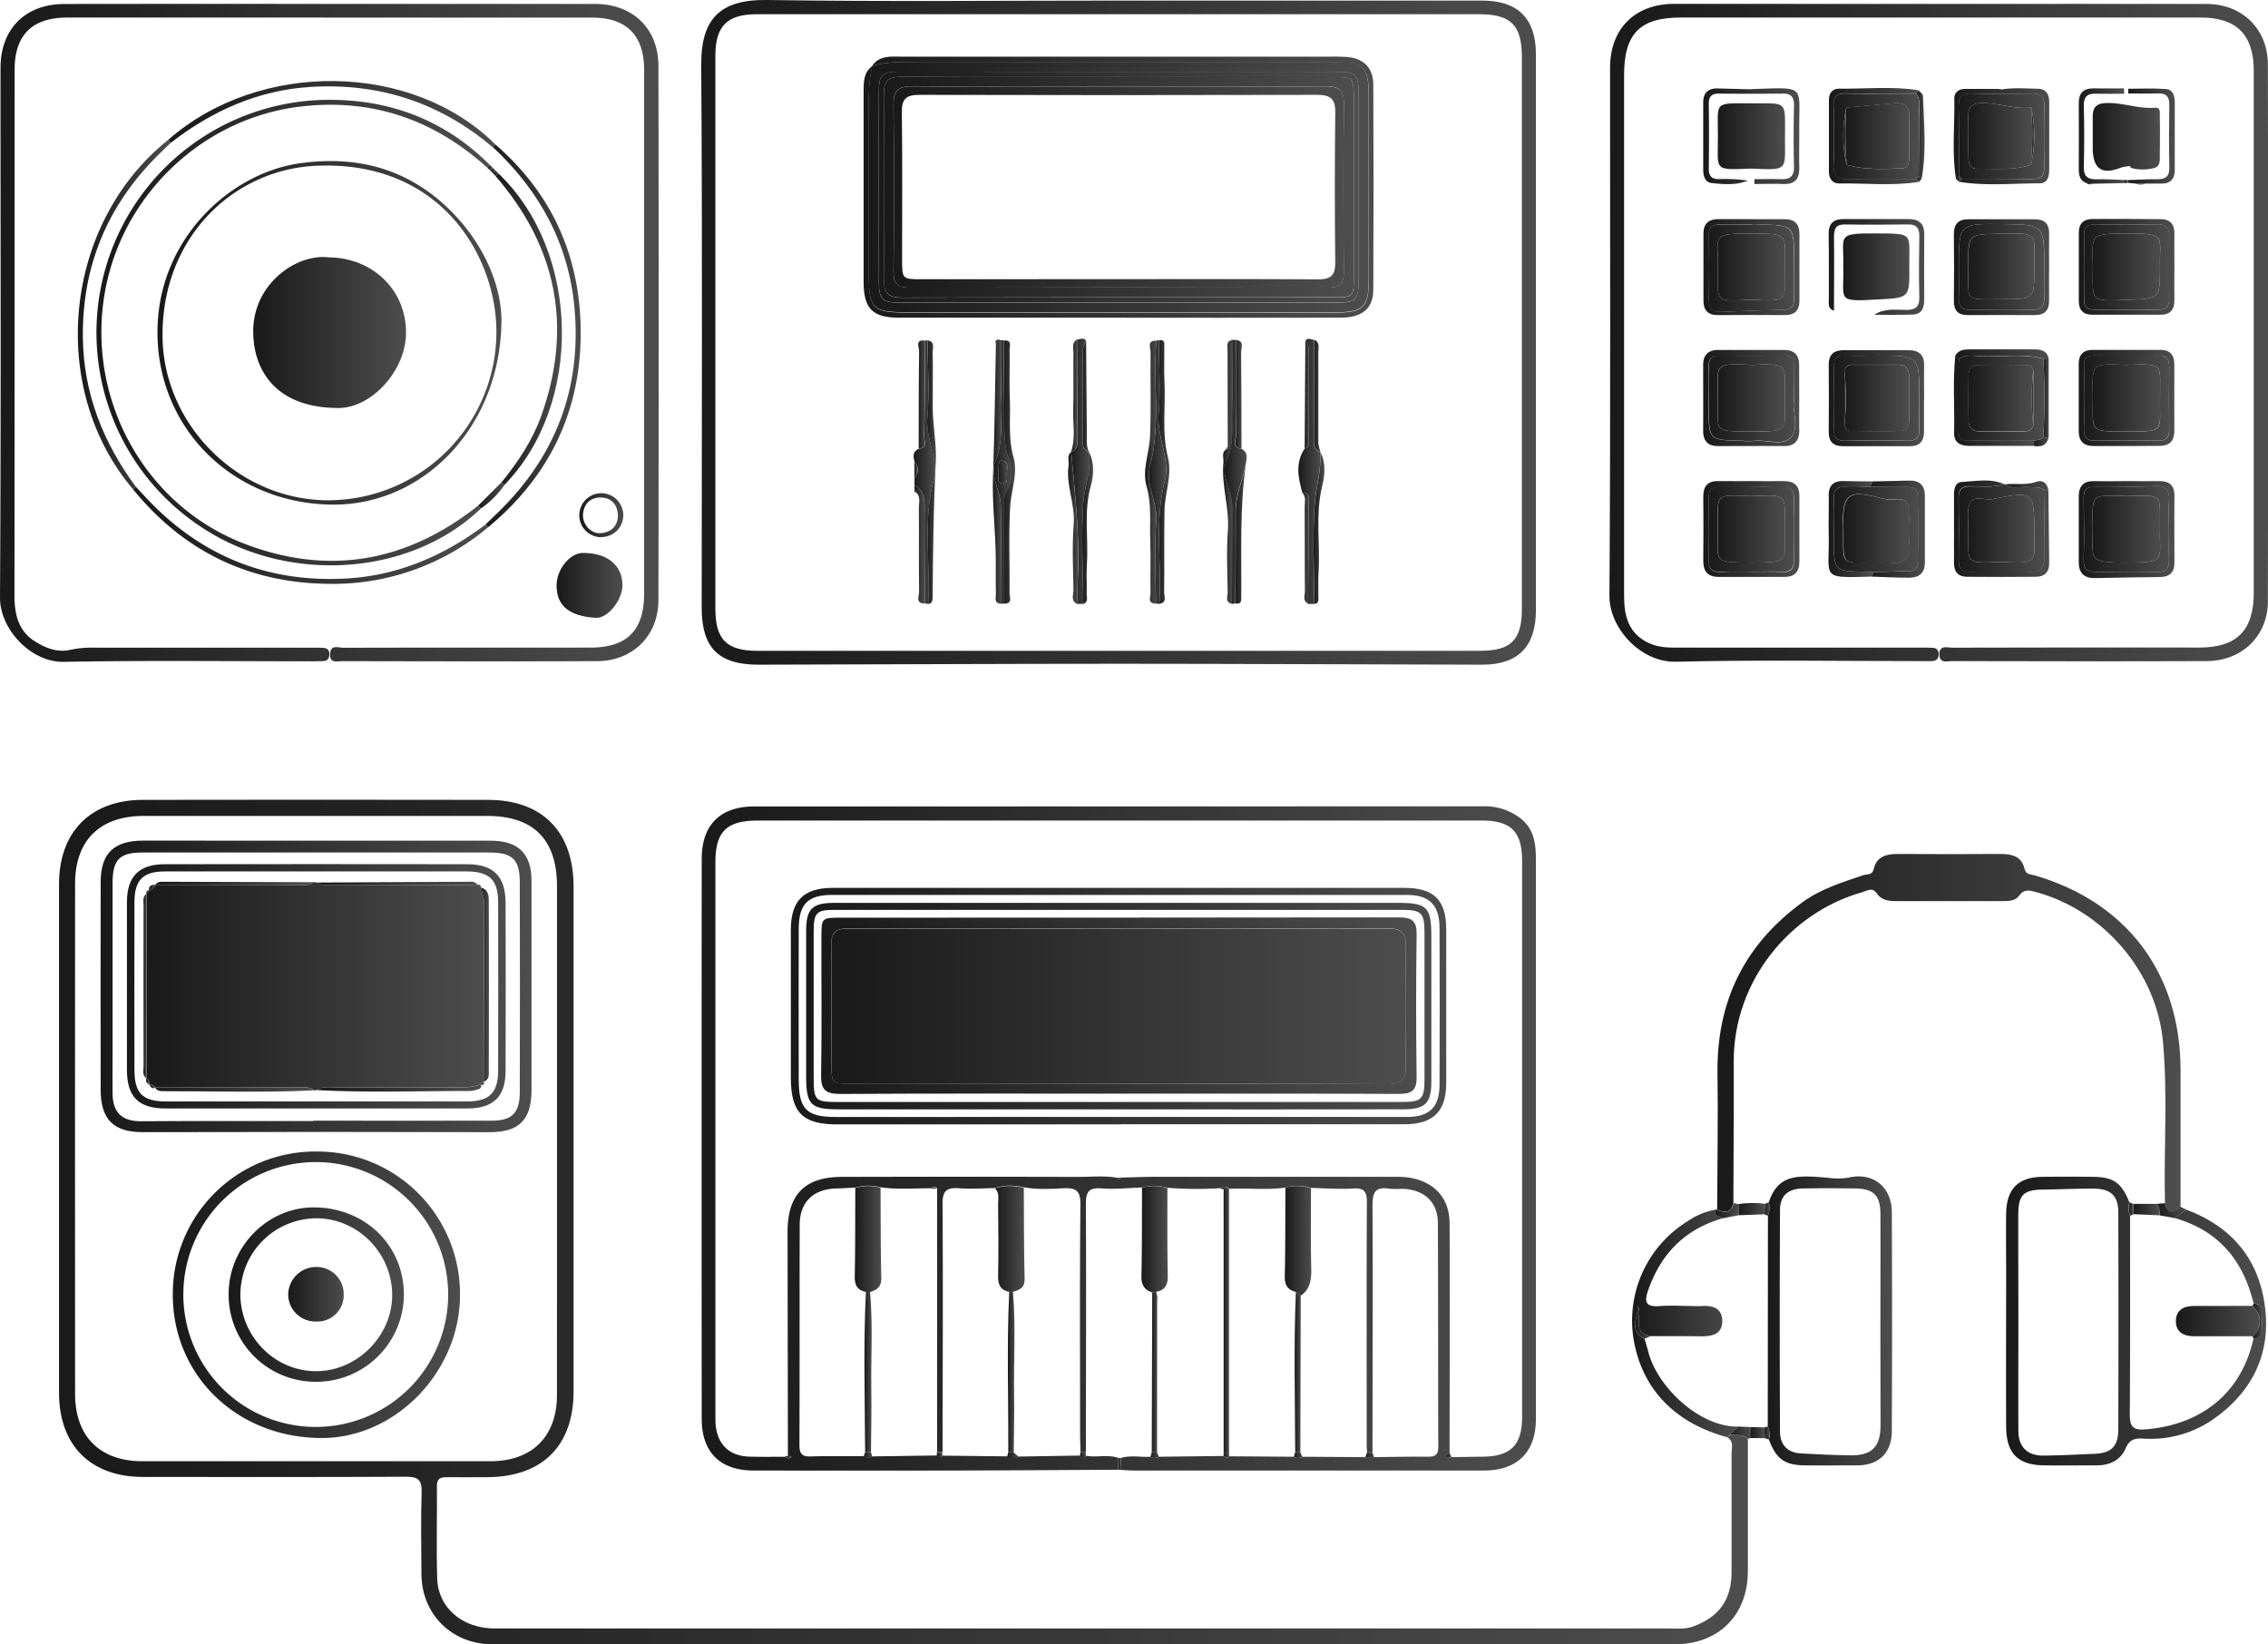 <svg xmlns="http://www.w3.org/2000/svg" xmlns:xlink="http://www.w3.org/1999/xlink" viewBox="0 0 775.04 561.86"><defs><style>.cls-1{fill:url(#linear-gradient);}.cls-2{fill:url(#linear-gradient-2);}.cls-3{fill:url(#linear-gradient-3);}.cls-4{fill:url(#linear-gradient-4);}.cls-5{fill:url(#linear-gradient-5);}.cls-6{fill:url(#linear-gradient-6);}.cls-7{fill:url(#linear-gradient-7);}.cls-8{fill:url(#linear-gradient-8);}.cls-9{fill:url(#linear-gradient-9);}.cls-10{fill:url(#linear-gradient-10);}.cls-11{fill:url(#linear-gradient-11);}.cls-12{fill:url(#linear-gradient-12);}.cls-13{fill:url(#linear-gradient-13);}.cls-14{fill:url(#linear-gradient-14);}.cls-15{fill:url(#linear-gradient-15);}.cls-16{fill:url(#linear-gradient-16);}.cls-17{fill:url(#linear-gradient-17);}.cls-18{fill:url(#linear-gradient-18);}.cls-19{fill:url(#linear-gradient-19);}.cls-20{fill:url(#linear-gradient-20);}.cls-21{fill:url(#linear-gradient-21);}.cls-22{fill:url(#linear-gradient-22);}.cls-23{fill:url(#linear-gradient-23);}.cls-24{fill:url(#linear-gradient-24);}.cls-25{fill:url(#linear-gradient-25);}.cls-26{fill:url(#linear-gradient-26);}.cls-27{fill:url(#linear-gradient-27);}.cls-28{fill:url(#linear-gradient-28);}.cls-29{fill:url(#linear-gradient-29);}.cls-30{fill:url(#linear-gradient-30);}.cls-31{fill:url(#linear-gradient-31);}.cls-32{fill:url(#linear-gradient-32);}.cls-33{fill:url(#linear-gradient-33);}.cls-34{fill:url(#linear-gradient-34);}.cls-35{fill:url(#linear-gradient-35);}.cls-36{fill:url(#linear-gradient-36);}.cls-37{fill:url(#linear-gradient-37);}.cls-38{fill:url(#linear-gradient-38);}.cls-39{fill:url(#linear-gradient-39);}.cls-40{fill:url(#linear-gradient-40);}.cls-41{fill:url(#linear-gradient-41);}.cls-42{fill:url(#linear-gradient-42);}.cls-43{fill:url(#linear-gradient-43);}.cls-44{fill:url(#linear-gradient-44);}.cls-45{fill:url(#linear-gradient-45);}.cls-46{fill:url(#linear-gradient-46);}.cls-47{fill:url(#linear-gradient-47);}.cls-48{fill:url(#linear-gradient-48);}.cls-49{fill:url(#linear-gradient-49);}.cls-50{fill:url(#linear-gradient-50);}.cls-51{fill:url(#linear-gradient-51);}.cls-52{fill:url(#linear-gradient-52);}.cls-53{fill:url(#linear-gradient-53);}.cls-54{fill:url(#linear-gradient-54);}.cls-55{fill:url(#linear-gradient-55);}.cls-56{fill:url(#linear-gradient-56);}.cls-57{fill:url(#linear-gradient-57);}.cls-58{fill:url(#linear-gradient-58);}.cls-59{fill:url(#linear-gradient-59);}.cls-60{fill:url(#linear-gradient-60);}.cls-61{fill:url(#linear-gradient-61);}.cls-62{fill:url(#linear-gradient-62);}.cls-63{fill:url(#linear-gradient-63);}.cls-64{fill:url(#linear-gradient-64);}.cls-65{fill:url(#linear-gradient-65);}.cls-66{fill:url(#linear-gradient-66);}.cls-67{fill:url(#linear-gradient-67);}.cls-68{fill:url(#linear-gradient-68);}.cls-69{fill:url(#linear-gradient-69);}.cls-70{fill:url(#linear-gradient-70);}.cls-71{fill:url(#linear-gradient-71);}.cls-72{fill:url(#linear-gradient-72);}.cls-73{fill:url(#linear-gradient-73);}.cls-74{fill:url(#linear-gradient-74);}.cls-75{fill:url(#linear-gradient-75);}.cls-76{fill:url(#linear-gradient-76);}.cls-77{fill:url(#linear-gradient-77);}.cls-78{fill:url(#linear-gradient-78);}.cls-79{fill:url(#linear-gradient-79);}.cls-80{fill:url(#linear-gradient-80);}.cls-81{fill:url(#linear-gradient-81);}.cls-82{fill:url(#linear-gradient-82);}.cls-83{fill:url(#linear-gradient-83);}.cls-84{fill:url(#linear-gradient-84);}.cls-85{fill:url(#linear-gradient-85);}.cls-86{fill:url(#linear-gradient-86);}.cls-87{fill:url(#linear-gradient-87);}.cls-88{fill:url(#linear-gradient-88);}.cls-89{fill:url(#linear-gradient-89);}.cls-90{fill:url(#linear-gradient-90);}.cls-91{fill:url(#linear-gradient-91);}.cls-92{fill:url(#linear-gradient-92);}.cls-93{fill:url(#linear-gradient-93);}.cls-94{fill:url(#linear-gradient-94);}.cls-95{fill:url(#linear-gradient-95);}.cls-96{fill:url(#linear-gradient-96);}.cls-97{fill:url(#linear-gradient-97);}.cls-98{fill:url(#linear-gradient-98);}.cls-99{fill:url(#linear-gradient-99);}.cls-100{fill:url(#linear-gradient-100);}.cls-101{fill:url(#linear-gradient-101);}.cls-102{fill:url(#linear-gradient-102);}.cls-103{fill:url(#linear-gradient-103);}.cls-104{fill:url(#linear-gradient-104);}.cls-105{fill:url(#linear-gradient-105);}.cls-106{fill:url(#linear-gradient-106);}.cls-107{fill:url(#linear-gradient-107);}.cls-108{fill:url(#linear-gradient-108);}.cls-109{fill:url(#linear-gradient-109);}.cls-110{fill:url(#linear-gradient-110);}.cls-111{fill:url(#linear-gradient-111);}.cls-112{fill:url(#linear-gradient-112);}.cls-113{fill:url(#linear-gradient-113);}.cls-114{fill:url(#linear-gradient-114);}.cls-115{fill:url(#linear-gradient-115);}.cls-116{fill:url(#linear-gradient-116);}.cls-117{fill:url(#linear-gradient-117);}.cls-118{fill:url(#linear-gradient-118);}.cls-119{fill:url(#linear-gradient-119);}.cls-120{fill:url(#linear-gradient-120);}.cls-121{fill:url(#linear-gradient-121);}.cls-122{fill:url(#linear-gradient-122);}.cls-123{fill:url(#linear-gradient-123);}.cls-124{fill:url(#linear-gradient-124);}.cls-125{fill:url(#linear-gradient-125);}.cls-126{fill:url(#linear-gradient-126);}.cls-127{fill:url(#linear-gradient-127);}.cls-128{fill:url(#linear-gradient-128);}.cls-129{fill:url(#linear-gradient-129);}.cls-130{fill:url(#linear-gradient-130);}.cls-131{fill:url(#linear-gradient-131);}.cls-132{fill:url(#linear-gradient-132);}.cls-133{fill:url(#linear-gradient-133);}.cls-134{fill:url(#linear-gradient-134);}.cls-135{fill:url(#linear-gradient-135);}.cls-136{fill:url(#linear-gradient-136);}.cls-137{fill:url(#linear-gradient-137);}.cls-138{fill:url(#linear-gradient-138);}.cls-139{fill:url(#linear-gradient-139);}.cls-140{fill:url(#linear-gradient-140);}.cls-141{fill:url(#linear-gradient-141);}.cls-142{fill:url(#linear-gradient-142);}.cls-143{fill:url(#linear-gradient-143);}.cls-144{fill:url(#linear-gradient-144);}.cls-145{fill:url(#linear-gradient-145);}.cls-146{fill:url(#linear-gradient-146);}.cls-147{fill:url(#linear-gradient-147);}.cls-148{fill:url(#linear-gradient-148);}.cls-149{fill:url(#linear-gradient-149);}.cls-150{fill:url(#linear-gradient-150);}.cls-151{fill:url(#linear-gradient-151);}.cls-152{fill:url(#linear-gradient-152);}.cls-153{fill:url(#linear-gradient-153);}.cls-154{fill:url(#linear-gradient-154);}.cls-155{fill:url(#linear-gradient-155);}.cls-156{fill:url(#linear-gradient-156);}.cls-157{fill:url(#linear-gradient-157);}.cls-158{fill:url(#linear-gradient-158);}.cls-159{fill:url(#linear-gradient-159);}.cls-160{fill:url(#linear-gradient-160);}.cls-161{fill:url(#linear-gradient-161);}.cls-162{fill:url(#linear-gradient-162);}.cls-163{fill:url(#linear-gradient-163);}.cls-164{fill:url(#linear-gradient-164);}.cls-165{fill:url(#linear-gradient-165);}.cls-166{fill:url(#linear-gradient-166);}.cls-167{fill:url(#linear-gradient-167);}.cls-168{fill:url(#linear-gradient-168);}.cls-169{fill:url(#linear-gradient-169);}.cls-170{fill:url(#linear-gradient-170);}.cls-171{fill:url(#linear-gradient-171);}.cls-172{fill:url(#linear-gradient-172);}.cls-173{fill:url(#linear-gradient-173);}.cls-174{fill:url(#linear-gradient-174);}.cls-175{fill:url(#linear-gradient-175);}.cls-176{fill:url(#linear-gradient-176);}.cls-177{fill:url(#linear-gradient-177);}.cls-178{fill:url(#linear-gradient-178);}.cls-179{fill:url(#linear-gradient-179);}.cls-180{fill:url(#linear-gradient-180);}.cls-181{fill:url(#linear-gradient-181);}.cls-182{fill:url(#linear-gradient-182);}.cls-183{fill:url(#linear-gradient-183);}.cls-184{fill:url(#linear-gradient-184);}.cls-185{fill:url(#linear-gradient-185);}.cls-186{fill:url(#linear-gradient-186);}</style><linearGradient id="linear-gradient" x1="20.16" y1="417.54" x2="597.29" y2="417.54" gradientUnits="userSpaceOnUse"><stop offset="0.01" stop-color="#1a1a1a"/><stop offset="1" stop-color="#4d4d4d"/></linearGradient><linearGradient id="linear-gradient-2" x1="239.8" y1="389" x2="524.89" y2="389" xlink:href="#linear-gradient"/><linearGradient id="linear-gradient-3" x1="239.64" y1="113.57" x2="524.88" y2="113.57" xlink:href="#linear-gradient"/><linearGradient id="linear-gradient-4" x1="549.97" y1="113.75" x2="775.04" y2="113.75" xlink:href="#linear-gradient"/><linearGradient id="linear-gradient-5" x1="0" y1="113.74" x2="225.05" y2="113.74" xlink:href="#linear-gradient"/><linearGradient id="linear-gradient-6" x1="586.8" y1="352.93" x2="745.13" y2="352.93" xlink:href="#linear-gradient"/><linearGradient id="linear-gradient-7" x1="685.55" y1="451.41" x2="774.38" y2="451.41" xlink:href="#linear-gradient"/><linearGradient id="linear-gradient-8" x1="604.1" y1="451.36" x2="646.57" y2="451.36" xlink:href="#linear-gradient"/><linearGradient id="linear-gradient-9" x1="557.7" y1="452.23" x2="594.04" y2="452.23" xlink:href="#linear-gradient"/><linearGradient id="linear-gradient-10" x1="629.82" y1="91.2" x2="652.51" y2="91.2" xlink:href="#linear-gradient"/><linearGradient id="linear-gradient-11" x1="586.99" y1="46.55" x2="609.99" y2="46.55" xlink:href="#linear-gradient"/><linearGradient id="linear-gradient-12" x1="715.15" y1="46.77" x2="738.15" y2="46.77" xlink:href="#linear-gradient"/><linearGradient id="linear-gradient-13" x1="190.2" y1="200.02" x2="212.71" y2="200.02" xlink:href="#linear-gradient"/><linearGradient id="linear-gradient-14" x1="165.92" y1="114.78" x2="198.45" y2="114.78" xlink:href="#linear-gradient"/><linearGradient id="linear-gradient-15" x1="26.59" y1="107.46" x2="58.37" y2="107.46" xlink:href="#linear-gradient"/><linearGradient id="linear-gradient-16" x1="45.45" y1="182.89" x2="166.76" y2="182.89" xlink:href="#linear-gradient"/><linearGradient id="linear-gradient-17" x1="667.7" y1="91.24" x2="700.27" y2="91.24" xlink:href="#linear-gradient"/><linearGradient id="linear-gradient-18" x1="57.52" y1="39" x2="169.28" y2="39" xlink:href="#linear-gradient"/><linearGradient id="linear-gradient-19" x1="624.93" y1="135.98" x2="657.53" y2="135.98" xlink:href="#linear-gradient"/><linearGradient id="linear-gradient-20" x1="582.03" y1="180.76" x2="614.87" y2="180.76" xlink:href="#linear-gradient"/><linearGradient id="linear-gradient-21" x1="710.35" y1="136" x2="743.07" y2="136" xlink:href="#linear-gradient"/><linearGradient id="linear-gradient-22" x1="710.4" y1="91.22" x2="743.07" y2="91.22" xlink:href="#linear-gradient"/><linearGradient id="linear-gradient-23" x1="582.04" y1="136" x2="614.87" y2="136" xlink:href="#linear-gradient"/><linearGradient id="linear-gradient-24" x1="710.35" y1="180.93" x2="743.06" y2="180.93" xlink:href="#linear-gradient"/><linearGradient id="linear-gradient-25" x1="582.07" y1="91.23" x2="614.87" y2="91.23" xlink:href="#linear-gradient"/><linearGradient id="linear-gradient-26" x1="624.9" y1="91.23" x2="657.54" y2="91.23" xlink:href="#linear-gradient"/><linearGradient id="linear-gradient-27" x1="582.07" y1="46.55" x2="614.92" y2="46.55" xlink:href="#linear-gradient"/><linearGradient id="linear-gradient-28" x1="667.71" y1="180.67" x2="700.24" y2="180.67" xlink:href="#linear-gradient"/><linearGradient id="linear-gradient-29" x1="667.64" y1="46.55" x2="700.25" y2="46.55" xlink:href="#linear-gradient"/><linearGradient id="linear-gradient-30" x1="638.96" y1="180.79" x2="657.85" y2="180.79" xlink:href="#linear-gradient"/><linearGradient id="linear-gradient-31" x1="624.97" y1="46.52" x2="655.77" y2="46.52" xlink:href="#linear-gradient"/><linearGradient id="linear-gradient-32" x1="710.37" y1="46.48" x2="726.05" y2="46.48" xlink:href="#linear-gradient"/><linearGradient id="linear-gradient-33" x1="727.05" y1="46.56" x2="743.06" y2="46.56" xlink:href="#linear-gradient"/><linearGradient id="linear-gradient-34" x1="624.88" y1="180.77" x2="640.04" y2="180.77" xlink:href="#linear-gradient"/><linearGradient id="linear-gradient-35" x1="197.42" y1="176.04" x2="212.98" y2="176.04" xlink:href="#linear-gradient"/><linearGradient id="linear-gradient-36" x1="667.68" y1="137" x2="694.98" y2="137" xlink:href="#linear-gradient"/><linearGradient id="linear-gradient-37" x1="668.15" y1="121.08" x2="700.09" y2="121.08" xlink:href="#linear-gradient"/><linearGradient id="linear-gradient-38" x1="654.71" y1="46.07" x2="657.69" y2="46.07" xlink:href="#linear-gradient"/><linearGradient id="linear-gradient-39" x1="594.08" y1="413.15" x2="603.11" y2="413.15" xlink:href="#linear-gradient"/><linearGradient id="linear-gradient-40" x1="728.99" y1="413.31" x2="738.04" y2="413.31" xlink:href="#linear-gradient"/><linearGradient id="linear-gradient-41" x1="698.26" y1="135.99" x2="700.09" y2="135.99" xlink:href="#linear-gradient"/><linearGradient id="linear-gradient-42" x1="737.07" y1="413.66" x2="747.1" y2="413.66" xlink:href="#linear-gradient"/><linearGradient id="linear-gradient-43" x1="684.98" y1="165.96" x2="699.97" y2="165.96" xlink:href="#linear-gradient"/><linearGradient id="linear-gradient-44" x1="586.04" y1="413.63" x2="594.14" y2="413.63" xlink:href="#linear-gradient"/><linearGradient id="linear-gradient-45" x1="598.09" y1="489.52" x2="603.06" y2="489.52" xlink:href="#linear-gradient"/><linearGradient id="linear-gradient-46" x1="591.2" y1="489.54" x2="598.16" y2="489.54" xlink:href="#linear-gradient"/><linearGradient id="linear-gradient-47" x1="694.97" y1="150.98" x2="700.07" y2="150.98" xlink:href="#linear-gradient"/><linearGradient id="linear-gradient-48" x1="602.99" y1="413.13" x2="604.68" y2="413.13" xlink:href="#linear-gradient"/><linearGradient id="linear-gradient-49" x1="727.44" y1="413.13" x2="729.1" y2="413.13" xlink:href="#linear-gradient"/><linearGradient id="linear-gradient-50" x1="602.94" y1="489.66" x2="604.7" y2="489.66" xlink:href="#linear-gradient"/><linearGradient id="linear-gradient-51" x1="382" y1="500.22" x2="383.17" y2="500.22" xlink:href="#linear-gradient"/><linearGradient id="linear-gradient-52" x1="729.79" y1="62.92" x2="733.29" y2="62.92" xlink:href="#linear-gradient"/><linearGradient id="linear-gradient-53" x1="726.03" y1="62.02" x2="727.06" y2="62.02" xlink:href="#linear-gradient"/><linearGradient id="linear-gradient-54" x1="712.99" y1="62.78" x2="715.28" y2="62.78" xlink:href="#linear-gradient"/><linearGradient id="linear-gradient-55" x1="696.87" y1="30.45" x2="697.97" y2="30.45" xlink:href="#linear-gradient"/><linearGradient id="linear-gradient-56" x1="682.92" y1="30.45" x2="684.04" y2="30.45" xlink:href="#linear-gradient"/><linearGradient id="linear-gradient-57" x1="670.06" y1="30.43" x2="671.24" y2="30.43" xlink:href="#linear-gradient"/><linearGradient id="linear-gradient-58" x1="598.05" y1="30.47" x2="599.15" y2="30.47" xlink:href="#linear-gradient"/><linearGradient id="linear-gradient-59" x1="668.45" y1="61.14" x2="670.42" y2="61.14" xlink:href="#linear-gradient"/><linearGradient id="linear-gradient-60" x1="654.74" y1="61.17" x2="656.65" y2="61.17" xlink:href="#linear-gradient"/><linearGradient id="linear-gradient-61" x1="738.8" y1="62.71" x2="740.17" y2="62.71" xlink:href="#linear-gradient"/><linearGradient id="linear-gradient-62" x1="340.04" y1="423.35" x2="350.17" y2="423.35" xlink:href="#linear-gradient"/><linearGradient id="linear-gradient-63" x1="439.05" y1="423.97" x2="448.05" y2="423.97" xlink:href="#linear-gradient"/><linearGradient id="linear-gradient-64" x1="292.09" y1="423.36" x2="301.17" y2="423.36" xlink:href="#linear-gradient"/><linearGradient id="linear-gradient-65" x1="390.06" y1="423.45" x2="399.08" y2="423.45" xlink:href="#linear-gradient"/><linearGradient id="linear-gradient-66" x1="344.17" y1="497.25" x2="348.18" y2="497.25" xlink:href="#linear-gradient"/><linearGradient id="linear-gradient-67" x1="295.16" y1="497.19" x2="298.07" y2="497.19" xlink:href="#linear-gradient"/><linearGradient id="linear-gradient-68" x1="393.16" y1="497.19" x2="396.05" y2="497.19" xlink:href="#linear-gradient"/><linearGradient id="linear-gradient-69" x1="442.16" y1="497.19" x2="445.06" y2="497.19" xlink:href="#linear-gradient"/><linearGradient id="linear-gradient-70" x1="494.16" y1="497.27" x2="496.02" y2="497.27" xlink:href="#linear-gradient"/><linearGradient id="linear-gradient-71" x1="320.12" y1="497.15" x2="322.09" y2="497.15" xlink:href="#linear-gradient"/><linearGradient id="linear-gradient-72" x1="369.12" y1="497.19" x2="371.07" y2="497.19" xlink:href="#linear-gradient"/><linearGradient id="linear-gradient-73" x1="418.12" y1="497.19" x2="420.05" y2="497.19" xlink:href="#linear-gradient"/><linearGradient id="linear-gradient-74" x1="466.59" y1="497.13" x2="469.57" y2="497.13" xlink:href="#linear-gradient"/><linearGradient id="linear-gradient-75" x1="268.05" y1="497.83" x2="270.46" y2="497.83" xlink:href="#linear-gradient"/><linearGradient id="linear-gradient-76" x1="417.01" y1="405.98" x2="420.05" y2="405.98" xlink:href="#linear-gradient"/><linearGradient id="linear-gradient-77" x1="382.06" y1="402.75" x2="383.07" y2="402.75" xlink:href="#linear-gradient"/><linearGradient id="linear-gradient-78" x1="318.05" y1="405.95" x2="320.19" y2="405.95" xlink:href="#linear-gradient"/><linearGradient id="linear-gradient-79" x1="769.82" y1="451.41" x2="773.18" y2="451.41" xlink:href="#linear-gradient"/><linearGradient id="linear-gradient-80" x1="558.75" y1="451.78" x2="564.2" y2="451.78" xlink:href="#linear-gradient"/><linearGradient id="linear-gradient-81" x1="579.94" y1="446.29" x2="581.2" y2="446.29" xlink:href="#linear-gradient"/><linearGradient id="linear-gradient-82" x1="669.36" y1="91.2" x2="698.57" y2="91.2" xlink:href="#linear-gradient"/><linearGradient id="linear-gradient-83" x1="626.7" y1="136.03" x2="655.89" y2="136.03" xlink:href="#linear-gradient"/><linearGradient id="linear-gradient-84" x1="583.93" y1="180.77" x2="613.12" y2="180.77" xlink:href="#linear-gradient"/><linearGradient id="linear-gradient-85" x1="712.11" y1="136.04" x2="741.24" y2="136.04" xlink:href="#linear-gradient"/><linearGradient id="linear-gradient-86" x1="712.12" y1="91.25" x2="741.26" y2="91.25" xlink:href="#linear-gradient"/><linearGradient id="linear-gradient-87" x1="583.94" y1="136.25" x2="613.51" y2="136.25" xlink:href="#linear-gradient"/><linearGradient id="linear-gradient-88" x1="712.09" y1="180.77" x2="741.29" y2="180.77" xlink:href="#linear-gradient"/><linearGradient id="linear-gradient-89" x1="583.96" y1="91.56" x2="613.07" y2="91.56" xlink:href="#linear-gradient"/><linearGradient id="linear-gradient-90" x1="669.34" y1="180.43" x2="698.8" y2="180.43" xlink:href="#linear-gradient"/><linearGradient id="linear-gradient-91" x1="669.32" y1="46.58" x2="698.58" y2="46.58" xlink:href="#linear-gradient"/><linearGradient id="linear-gradient-92" x1="626.67" y1="180.9" x2="655.67" y2="180.9" xlink:href="#linear-gradient"/><linearGradient id="linear-gradient-93" x1="626.67" y1="46.62" x2="655.95" y2="46.62" xlink:href="#linear-gradient"/><linearGradient id="linear-gradient-94" x1="669.3" y1="136.07" x2="698.64" y2="136.07" xlink:href="#linear-gradient"/><linearGradient id="linear-gradient-95" x1="669.3" y1="125" x2="669.32" y2="125" xlink:href="#linear-gradient"/><linearGradient id="linear-gradient-96" x1="669.31" y1="148.91" x2="669.7" y2="148.91" xlink:href="#linear-gradient"/><linearGradient id="linear-gradient-97" x1="34.34" y1="337.07" x2="181.63" y2="337.07" xlink:href="#linear-gradient"/><linearGradient id="linear-gradient-98" x1="58.99" y1="442.42" x2="157.15" y2="442.42" xlink:href="#linear-gradient"/><linearGradient id="linear-gradient-99" x1="270.23" y1="343.8" x2="494.26" y2="343.8" xlink:href="#linear-gradient"/><linearGradient id="linear-gradient-100" x1="442.41" y1="468.91" x2="444.5" y2="468.91" xlink:href="#linear-gradient"/><linearGradient id="linear-gradient-101" x1="344.41" y1="468.88" x2="346.67" y2="468.88" xlink:href="#linear-gradient"/><linearGradient id="linear-gradient-102" x1="418.14" y1="451.39" x2="419.99" y2="451.39" xlink:href="#linear-gradient"/><linearGradient id="linear-gradient-103" x1="393.59" y1="468.88" x2="395.5" y2="468.88" xlink:href="#linear-gradient"/><linearGradient id="linear-gradient-104" x1="395.44" y1="443.89" x2="395.5" y2="443.89" xlink:href="#linear-gradient"/><linearGradient id="linear-gradient-105" x1="295.4" y1="468.83" x2="297.87" y2="468.83" xlink:href="#linear-gradient"/><linearGradient id="linear-gradient-106" x1="295.12" y1="63.92" x2="469.4" y2="63.92" xlink:href="#linear-gradient"/><linearGradient id="linear-gradient-107" x1="443.71" y1="161.03" x2="451.25" y2="161.03" xlink:href="#linear-gradient"/><linearGradient id="linear-gradient-108" x1="366" y1="161.05" x2="372.35" y2="161.05" xlink:href="#linear-gradient"/><linearGradient id="linear-gradient-109" x1="395.87" y1="161.27" x2="399.6" y2="161.27" xlink:href="#linear-gradient"/><linearGradient id="linear-gradient-110" x1="391.26" y1="161.31" x2="395.16" y2="161.31" xlink:href="#linear-gradient"/><linearGradient id="linear-gradient-111" x1="343.02" y1="161.29" x2="346.94" y2="161.29" xlink:href="#linear-gradient"/><linearGradient id="linear-gradient-112" x1="339.29" y1="161.15" x2="342.26" y2="161.15" xlink:href="#linear-gradient"/><linearGradient id="linear-gradient-113" x1="417.92" y1="161.25" x2="421.15" y2="161.25" xlink:href="#linear-gradient"/><linearGradient id="linear-gradient-114" x1="316.86" y1="161.33" x2="319.88" y2="161.33" xlink:href="#linear-gradient"/><linearGradient id="linear-gradient-115" x1="418.51" y1="161.25" x2="426.08" y2="161.25" xlink:href="#linear-gradient"/><linearGradient id="linear-gradient-116" x1="312.19" y1="161.3" x2="319.49" y2="161.3" xlink:href="#linear-gradient"/><linearGradient id="linear-gradient-117" x1="392.57" y1="161.3" x2="398.5" y2="161.3" xlink:href="#linear-gradient"/><linearGradient id="linear-gradient-118" x1="339.62" y1="161.27" x2="345.71" y2="161.27" xlink:href="#linear-gradient"/><linearGradient id="linear-gradient-119" x1="422.22" y1="182.45" x2="425.75" y2="182.45" xlink:href="#linear-gradient"/><linearGradient id="linear-gradient-120" x1="312.48" y1="185.93" x2="316" y2="185.93" xlink:href="#linear-gradient"/><linearGradient id="linear-gradient-121" x1="422.07" y1="134.73" x2="424.39" y2="134.73" xlink:href="#linear-gradient"/><linearGradient id="linear-gradient-122" x1="313.78" y1="134.82" x2="316.18" y2="134.82" xlink:href="#linear-gradient"/><linearGradient id="linear-gradient-123" x1="448.88" y1="180.37" x2="452.59" y2="180.37" xlink:href="#linear-gradient"/><linearGradient id="linear-gradient-124" x1="369.86" y1="180.38" x2="373.57" y2="180.38" xlink:href="#linear-gradient"/><linearGradient id="linear-gradient-125" x1="364.98" y1="180.38" x2="368.49" y2="180.38" xlink:href="#linear-gradient"/><linearGradient id="linear-gradient-126" x1="449.02" y1="135.27" x2="451.21" y2="135.27" xlink:href="#linear-gradient"/><linearGradient id="linear-gradient-127" x1="445.13" y1="187.37" x2="447.29" y2="187.37" xlink:href="#linear-gradient"/><linearGradient id="linear-gradient-128" x1="370" y1="135.47" x2="372.2" y2="135.47" xlink:href="#linear-gradient"/><linearGradient id="linear-gradient-129" x1="366" y1="135.27" x2="368.23" y2="135.27" xlink:href="#linear-gradient"/><linearGradient id="linear-gradient-130" x1="445.83" y1="134.88" x2="447.33" y2="134.88" xlink:href="#linear-gradient"/><linearGradient id="linear-gradient-131" x1="312.47" y1="160.48" x2="313.61" y2="160.48" xlink:href="#linear-gradient"/><linearGradient id="linear-gradient-132" x1="340.21" y1="116.78" x2="341.12" y2="116.78" xlink:href="#linear-gradient"/><linearGradient id="linear-gradient-133" x1="312.46" y1="167.87" x2="313.16" y2="167.87" xlink:href="#linear-gradient"/><linearGradient id="linear-gradient-134" x1="450.47" y1="150.86" x2="450.52" y2="150.86" xlink:href="#linear-gradient"/><linearGradient id="linear-gradient-135" x1="419.03" y1="152.92" x2="419.68" y2="152.92" xlink:href="#linear-gradient"/><linearGradient id="linear-gradient-136" x1="743.58" y1="451.41" x2="772.25" y2="451.41" xlink:href="#linear-gradient"/><linearGradient id="linear-gradient-137" x1="32.93" y1="113.64" x2="167.34" y2="113.64" xlink:href="#linear-gradient"/><linearGradient id="linear-gradient-138" x1="169.41" y1="112.5" x2="192.05" y2="112.5" xlink:href="#linear-gradient"/><linearGradient id="linear-gradient-139" x1="163.42" y1="169.28" x2="172.38" y2="169.28" xlink:href="#linear-gradient"/><linearGradient id="linear-gradient-140" x1="168.48" y1="59.23" x2="170.36" y2="59.23" xlink:href="#linear-gradient"/><linearGradient id="linear-gradient-141" x1="166.54" y1="57.25" x2="168.36" y2="57.25" xlink:href="#linear-gradient"/><linearGradient id="linear-gradient-142" x1="167.46" y1="58.26" x2="169.35" y2="58.26" xlink:href="#linear-gradient"/><linearGradient id="linear-gradient-143" x1="672.58" y1="91.03" x2="695.24" y2="91.03" xlink:href="#linear-gradient"/><linearGradient id="linear-gradient-144" x1="630.28" y1="135.95" x2="652.46" y2="135.95" xlink:href="#linear-gradient"/><linearGradient id="linear-gradient-145" x1="630.28" y1="135.98" x2="630.78" y2="135.98" xlink:href="#linear-gradient"/><linearGradient id="linear-gradient-146" x1="586.97" y1="180.79" x2="610.04" y2="180.79" xlink:href="#linear-gradient"/><linearGradient id="linear-gradient-147" x1="715.12" y1="135.98" x2="738.17" y2="135.98" xlink:href="#linear-gradient"/><linearGradient id="linear-gradient-148" x1="715.1" y1="91.19" x2="738.2" y2="91.19" xlink:href="#linear-gradient"/><linearGradient id="linear-gradient-149" x1="586.97" y1="135.98" x2="610.04" y2="135.98" xlink:href="#linear-gradient"/><linearGradient id="linear-gradient-150" x1="715.07" y1="180.81" x2="738.19" y2="180.81" xlink:href="#linear-gradient"/><linearGradient id="linear-gradient-151" x1="586.93" y1="91.21" x2="610.02" y2="91.21" xlink:href="#linear-gradient"/><linearGradient id="linear-gradient-152" x1="672.48" y1="180.7" x2="695.24" y2="180.7" xlink:href="#linear-gradient"/><linearGradient id="linear-gradient-153" x1="672.62" y1="46.46" x2="694.47" y2="46.46" xlink:href="#linear-gradient"/><linearGradient id="linear-gradient-154" x1="694.05" y1="46.52" x2="695.18" y2="46.52" xlink:href="#linear-gradient"/><linearGradient id="linear-gradient-155" x1="629.89" y1="180.6" x2="652.61" y2="180.6" xlink:href="#linear-gradient"/><linearGradient id="linear-gradient-156" x1="630.63" y1="46.47" x2="652.52" y2="46.47" xlink:href="#linear-gradient"/><linearGradient id="linear-gradient-157" x1="629.91" y1="46.53" x2="631.06" y2="46.53" xlink:href="#linear-gradient"/><linearGradient id="linear-gradient-158" x1="672.67" y1="136.03" x2="694.86" y2="136.03" xlink:href="#linear-gradient"/><linearGradient id="linear-gradient-159" x1="694.33" y1="136.01" x2="694.86" y2="136.01" xlink:href="#linear-gradient"/><linearGradient id="linear-gradient-160" x1="296.88" y1="63.93" x2="467.75" y2="63.93" xlink:href="#linear-gradient"/><linearGradient id="linear-gradient-161" x1="341.13" y1="161.37" x2="344.23" y2="161.37" xlink:href="#linear-gradient"/><linearGradient id="linear-gradient-162" x1="43.35" y1="337" x2="172.83" y2="337" xlink:href="#linear-gradient"/><linearGradient id="linear-gradient-163" x1="78.15" y1="442.35" x2="138.04" y2="442.35" xlink:href="#linear-gradient"/><linearGradient id="linear-gradient-164" x1="275.47" y1="343.77" x2="489.15" y2="343.77" xlink:href="#linear-gradient"/><linearGradient id="linear-gradient-165" x1="300.31" y1="63.97" x2="464.28" y2="63.97" xlink:href="#linear-gradient"/><linearGradient id="linear-gradient-166" x1="53.81" y1="113.71" x2="171.36" y2="113.71" xlink:href="#linear-gradient"/><linearGradient id="linear-gradient-167" x1="302.03" y1="63.97" x2="462.65" y2="63.97" xlink:href="#linear-gradient"/><linearGradient id="linear-gradient-168" x1="49.99" y1="337" x2="165.49" y2="337" xlink:href="#linear-gradient"/><linearGradient id="linear-gradient-169" x1="164.24" y1="336.42" x2="167.07" y2="336.42" xlink:href="#linear-gradient"/><linearGradient id="linear-gradient-170" x1="48.99" y1="336.94" x2="50.07" y2="336.94" xlink:href="#linear-gradient"/><linearGradient id="linear-gradient-171" x1="108.14" y1="371.77" x2="164.44" y2="371.77" xlink:href="#linear-gradient"/><linearGradient id="linear-gradient-172" x1="108.25" y1="301.87" x2="163.25" y2="301.87" xlink:href="#linear-gradient"/><linearGradient id="linear-gradient-173" x1="53.04" y1="372.24" x2="107.25" y2="372.24" xlink:href="#linear-gradient"/><linearGradient id="linear-gradient-174" x1="53.05" y1="301.85" x2="107.15" y2="301.85" xlink:href="#linear-gradient"/><linearGradient id="linear-gradient-175" x1="50.9" y1="303.32" x2="53.13" y2="303.32" xlink:href="#linear-gradient"/><linearGradient id="linear-gradient-176" x1="51.04" y1="371.16" x2="53.14" y2="371.16" xlink:href="#linear-gradient"/><linearGradient id="linear-gradient-177" x1="49.9" y1="369.49" x2="51.1" y2="369.49" xlink:href="#linear-gradient"/><linearGradient id="linear-gradient-178" x1="160.83" y1="372.68" x2="162.3" y2="372.68" xlink:href="#linear-gradient"/><linearGradient id="linear-gradient-179" x1="164.21" y1="370.11" x2="165.41" y2="370.11" xlink:href="#linear-gradient"/><linearGradient id="linear-gradient-180" x1="50.01" y1="304.83" x2="51.07" y2="304.83" xlink:href="#linear-gradient"/><linearGradient id="linear-gradient-181" x1="163.15" y1="302.84" x2="164.34" y2="302.84" xlink:href="#linear-gradient"/><linearGradient id="linear-gradient-182" x1="98.49" y1="442.24" x2="117.45" y2="442.24" xlink:href="#linear-gradient"/><linearGradient id="linear-gradient-183" x1="280.58" y1="343.64" x2="484.16" y2="343.64" xlink:href="#linear-gradient"/><linearGradient id="linear-gradient-184" x1="305.32" y1="63.88" x2="459.3" y2="63.88" xlink:href="#linear-gradient"/><linearGradient id="linear-gradient-185" x1="86.54" y1="113.62" x2="138.75" y2="113.62" xlink:href="#linear-gradient"/><linearGradient id="linear-gradient-186" x1="284.08" y1="343.84" x2="480.4" y2="343.84" xlink:href="#linear-gradient"/></defs><g id="Layer_2" data-name="Layer 2"><g id="Layer_1-2" data-name="Layer 1"><path class="cls-1" d="M597.29,491.63c0,15.16,0,30.32,0,45.48-.07,14.73-10,24.7-24.81,24.71q-202.18,0-404.39,0c-13.67,0-24-10.28-24.07-23.94-.07-9.33-.23-18.67.06-28,.13-4.21-1.24-5.31-5.35-5.29-30,.15-60,.09-89.94.07C31,504.68,20.18,493.86,20.17,476q0-87,0-173.93c0-17.81,10.8-28.72,28.59-28.76q59-.1,117.94,0c18.65,0,29.3,10.87,29.31,29.65q0,86.2,0,172.43c0,18.68-10.74,29.29-29.53,29.35-4.66,0-9.33.07-14,0-2.32,0-3.21.81-3.18,3.22.1,10.49-.23,21,.11,31.48.32,10,8.68,17,19.61,17q200.45,0,400.89,0c3,0,5.94.37,8.89-.75,8.79-3.32,12.93-9.16,12.93-18.6,0-13.5,0-27,0-40.49,0-1.86.88-4.09-1.42-5.41l.9-.83C593.29,490.48,595.53,490,597.29,491.63ZM190.34,389.24q0-43.22,0-86.44c0-15.93-8-24-23.89-24q-58.69,0-117.4,0c-14.88,0-23.38,8.32-23.39,23.11q-.06,87.2,0,174.39c0,14.55,8.49,23,23,23q59.45,0,118.91,0c14.25,0,22.75-8.45,22.76-22.6Q190.37,433,190.34,389.24Z"/><path class="cls-2" d="M382,502.21c-18.32.09-36.64.22-55,.26q-34.74.06-69.49,0c-11.36,0-17.7-6.22-17.71-17.57q-.08-95.72,0-191.44c0-11.63,6.36-17.9,17.94-17.9q124.46,0,248.92-.05a20.1,20.1,0,0,1,12.6,3.85c5.07,3.74,5.6,9,5.6,14.59q0,77.22,0,154.45c0,12.16,0,24.33,0,36.49,0,11.29-6.4,17.58-17.74,17.58H387.66c-1.5,0-3-.13-4.49-.2l-.21-4.08c3.36-1,6.8-.23,10.2-.42a2.78,2.78,0,0,0,2.89,0l22.07-.27a1.21,1.21,0,0,0,1.93.11l22.11.16a2.69,2.69,0,0,0,2.9,0l21.53.13,3,0c6.16-.06,12.31-.21,18.47-.14,2.56,0,3.45-.84,3.44-3.46-.09-25.47,0-50.94-.14-76.41,0-7.23-4.82-11.48-12.18-11.67a35.33,35.33,0,0,1-4.49-.05c-4.7-.76-5.7,1.32-5.67,5.75.16,28.13,0,56.27,0,84.4l-1.87,0c0-.83-.11-1.66-.11-2.49,0-27.65-.08-55.3.06-82.94,0-3.61-.74-5-4.65-4.79-4.79.31-9.64-.09-14.47-.19a15,15,0,0,0-8.69-.12c-6.39.9-12.81.11-19.21.41a2.18,2.18,0,0,0-3-.2,131.3,131.3,0,0,1-18.07-.14,16.36,16.36,0,0,0-8.67-.1c-4.62.14-9.28.68-13.86.31s-5.43,1.33-5.4,5.57c.15,28.21,0,56.43,0,84.64l-1.85,0c0-2-.13-4-.13-6,0-26.22-.15-52.43.11-78.65.05-4.78-1.51-5.83-5.84-5.61s-9,.51-13.4-.33c-3.31-.67-6.6-.91-9.85.28-4.15.05-8.33.37-12.46.05s-5.6.86-5.57,5.41c.2,28.26.05,56.53,0,84.8h-1.86q0-45.09,0-90.19c-.71-.73-1.43-.4-2.14,0-5.72-.05-11.44.49-17.14-.35a15.82,15.82,0,0,0-8.63.1c-2.15.11-4.31.25-6.46.3-7.88.19-12.55,4.58-12.57,12.35-.09,25.12,0,50.23-.1,75.35,0,3.18,1.12,4,4,3.87,6-.18,12-.08,18-.09a2.6,2.6,0,0,0,2.91.08l22.05-.32a1.26,1.26,0,0,0,2,.06l22.08.24a4.34,4.34,0,0,0,4,.07l20.94-.34a1.17,1.17,0,0,0,1.95.08c3.67.65,7.46-.53,11.08.73Zm-113.95-4.42c.81.3,1.63,1,2.41-.05l-1.21-.35q-.06-38.22-.12-76.44c0-12.77,5.86-18.78,18.53-18.81q40.47-.11,80.95,0c4.48,0,9-.49,13.45.35l.36.66.65-.78c4-.09,8-.25,12-.26q41.22,0,82.43,0c10.94,0,17.82,6,17.87,15.84.12,26.14,0,52.29,0,78.43-.4.39-1.21.95-1.13,1.16.35.93,1.14.65,1.85.33,3.5,0,7-.09,10.49-.12,9.71-.09,13.57-3.93,13.57-13.69q0-94.91,0-189.82c0-10.09-3.78-13.86-13.84-13.86H259c-10.69,0-14.53,3.75-14.53,14.3q0,93.91,0,187.82c0,1.33,0,2.67.06,4,.53,7,4.61,11,11.54,11.23C260.05,497.85,264.05,497.77,268.05,497.79Z"/><path class="cls-3" d="M382.52.2q62,0,123.94,0c12.32,0,18.41,6.13,18.41,18.41q0,95,0,189.92c0,12.36-6.08,18.61-18.31,18.59-41.31-.07-82.62-.31-123.92-.31-41.14,0-82.29.23-123.43.31-13.71,0-19.42-5.79-19.42-19.46,0-61.8.27-123.61-.16-185.42C239.53,6.89,245.6-.24,262.08,0,302.22.61,342.37.2,382.52.2Zm-.21,222.18H505.7c10.69,0,14.37-3.66,14.37-14.4q0-94.18,0-188.36c0-11-3.69-14.76-14.6-14.76H258.69c-10.19,0-14.23,4-14.23,14.22q0,94.43,0,188.86c0,10.65,3.88,14.45,14.45,14.45Z"/><path class="cls-4" d="M663,1.35c30.32,0,60.65-.05,91,0,12.16,0,21,8.5,21,20.7q.19,91.73,0,183.44c0,11.79-8.89,20.35-20.8,20.4-29,.12-58,.06-87,0-1.73,0-4.44,1-4.47-2.31s2.77-2.26,4.44-2.27q42.24-.11,84.49-.05c12.72,0,18.51-5.86,18.51-18.69q0-89.22,0-178.44c0-12.21-5.86-18.13-18-18.14q-89,0-177.93,0C560.37,6,555,11.61,555,25.57q0,89,0,177.94c0,6.38,1.16,12.21,7.38,15.69,3.1,1.74,6.44,2.09,9.9,2.09h84c1.33,0,2.67,0,4,.05s2.17.55,2.22,2.07-.69,2.46-2.33,2.49c-1.16,0-2.33,0-3.49,0-28,0-56-.46-84,.21-12.08.29-22.76-11.57-22.69-22.47.42-60.15.19-120.3.21-180.45,0-13.35,8.49-21.85,21.85-21.87Q617.51,1.3,663,1.35Z"/><path class="cls-5" d="M113,1.35q45.23,0,90.46,0C216.26,1.4,225,9.79,225,22.59q.17,91.22,0,182.44c0,12.13-8.73,20.83-20.87,20.88-29,.13-58,.06-87,0-1.74,0-4.47.94-4.33-2.43s2.89-2.14,4.56-2.14c28.16-.08,56.32-.05,84.48-.06,12.4,0,18.28-5.91,18.28-18.43q0-89.46,0-178.94c0-11.82-6-17.89-17.77-17.89Q112.65,6,22.94,6C11,6,5,12,5,23.75q0,90-.05,179.94c0,6.12,1.33,11.71,6.53,15.16,3.6,2.39,8,4.26,12.52,3.2a35.37,35.37,0,0,1,8.35-.75q37,0,74,0c1.33,0,2.66,0,4,.06s2.17.58,2.2,2.1c0,1.7-.75,2.42-2.37,2.45-1,0-2,.06-3,.06-28.5,0-57-.35-85.48.18C10.61,226.34-.07,215,0,204.16.37,143.85.16,83.53.18,23.22.18,9.85,8.66,1.37,22.05,1.36Q67.52,1.3,113,1.35Z"/><path class="cls-6" d="M586.8,413.34c.06-15.48.34-31,.12-46.45-.35-24.64,9.13-44.13,29.15-58.67,6.32-4.58,13.48-6.72,20.62-9.16,1.26-.43,3.07.1,3.57-2,1-4.44,4.38-5.29,8.42-5.26q17.48.12,35,0c3.82,0,7.14.79,8.14,5,.51,2.1,2,1.9,3.34,2.27,31.61,9.15,49.92,33.43,50,66.39,0,15.65,0,31.31,0,47-2.47,2.59-4.3,2.43-5.33-1.23-.44-18.48,1-37-.7-55.43C736.9,332,718.71,311,695.71,304.8c-2.16-.58-4-1.11-5.7,1.24-1.35,1.89-3.77,1.87-6,1.87l-35.48,0c-2.7,0-5.45-.09-7.17-2.64-1.51-2.24-3.32-.88-4.9-.43-24.91,7-44,30.43-44,57.71.05,16.16-.07,32.31-.11,48.47C591.63,414.44,589.47,414.51,586.8,413.34Z"/><path class="cls-7" d="M747.1,413.34c15.42,5.74,24.75,16.72,26.88,33,2.06,15.67-3.84,28.47-16.56,37.83a37.52,37.52,0,0,1-24.84,7.4c-2.84-.15-4.83.12-6.19,3.33-1.68,3.95-5.34,5.79-9.73,5.81-6,0-12,.07-18,0-9-.07-13.05-4-13.1-13.22-.08-17.66,0-35.32,0-53,0-6.66-.09-13.33,0-20,.17-8.28,4.2-12.27,12.33-12.37q8.73-.11,17.46,0c6.89.06,9.68,2.08,12.32,8.71a6.83,6.83,0,0,0,.24,4.59c0,22.64.07,45.28-.1,67.92,0,3.91,1,5.38,5.06,5.09,16.88-1.22,32.57-10.27,37.2-31,3.86-.48,3-3.52,2.89-5.8s1.27-5.69-2.87-6.32c-3.55-14.78-12.1-24.91-27-29.13ZM689.74,451c0,12.64-.07,25.29,0,37.93,0,5.53,3.14,8.52,8.65,8.45,5.81-.08,11.62-.37,17.43-.62s8.06-2.64,8.07-8.5q.09-36.95,0-73.88c0-5.69-2.5-8.16-8.28-8.22s-11.56.24-17.34.31c-6.79.09-8.54,1.75-8.57,8.59C689.69,427,689.72,439,689.74,451Z"/><path class="cls-8" d="M604.44,410.83c3.26-9.82,9.89-9.23,20.23-8.39a22.86,22.86,0,0,0,7.24-.09c8.23-1.84,14.54,3.28,14.58,11.81q.16,37.39,0,74.79c0,7.55-4.51,11.76-11.86,11.76-6,0-11.95.06-17.92,0-6.86-.08-9.76-2.21-12.21-8.79a7.16,7.16,0,0,0-.41-4.52l.06-72A7.44,7.44,0,0,0,604.44,410.83Zm38.15,41c0-12.31.06-24.62,0-36.92,0-6.5-2.33-8.74-8.72-8.82-6-.08-11.93-.1-17.89,0-4.92.11-7.67,2.49-7.7,7.26q-.19,37.92,0,75.84c0,4.38,2.48,7.18,7.1,7.43,5.63.3,11.26.58,16.9.66,7.31.1,10.31-2.84,10.35-10.08C642.63,475.46,642.58,463.65,642.59,451.84Z"/><path class="cls-9" d="M590.3,491.1c-17.44-4.67-29-16-32-33.17a39.88,39.88,0,0,1,18.38-40.62,24.22,24.22,0,0,1,9.45-3.95c-.52,2.41,1.7,2.1,2.85,2.85-13,3.63-21.3,12-25.74,24.62-1.36,3.87-1,5.83,3.81,5.46,4.27-.32,8.59,0,12.9,0h1.26c3.89-.31,7.37.58,7.34,5.17s-3.69,5.2-7.47,5.15c-5.62-.08-11.24-.05-16.87-.06-7.09-1.15-2.59-7.06-4.58-10.39.46,3.83-3.46,8.43,2.36,11.26.45,1.59.94,3.17,1.36,4.76,3.13,11.77,17.44,25.53,30.7,25.28l-2.84,2.82Z"/><path class="cls-10" d="M629.89,91c.31-10.52-2.68-11.32,11.19-11.24,13.1.07,11.3-.28,11.39,11.54.08,10.44,0,10.45-10.34,11C627.05,103.18,630.27,102.78,629.89,91Z"/><path class="cls-11" d="M598.43,57.6c-13.16.52-11.34.85-11.37-11.35,0-11.49-1.56-11,10.92-10.94,13.27.08,12-1.38,12,12C610,58.36,611.08,58.17,598.43,57.6Z"/><path class="cls-12" d="M730.09,56.14c-1.79.81-3.72.52-5.68,1.28-6.35,2.44-9.23,0-9.26-6.78,0-3.65,0-7.29,0-10.94,0-2.73,1.08-4.25,4.07-4.46,5.83-.4,11.36,2.07,17.21,1.56,2-.17,1.62,1.75,1.64,3,.07,4.31.06,8.62,0,12.93,0,1.79.31,4-1.88,4.67a15.35,15.35,0,0,1-7.85,0,.61.61,0,0,1,0-1.12C728.84,56,729.43,55.5,730.09,56.14Z"/><path class="cls-13" d="M190.2,200c0-5.45,4.52-11,8.92-11.06,8.38-.08,13.6,4.18,13.59,11.07,0,5.08-5.09,11.32-9.05,11.1C194.58,210.6,190.16,207,190.2,200Z"/><path class="cls-14" d="M169.28,49.36C188.38,65.91,198,87,198.44,112.08c.43,27.64-10.3,50.44-31.68,68.12l-.84-1c1.56-1.5,3.13-3,4.67-4.49,19.33-19,28.12-42.05,25.76-69.14-1.92-22.12-11.85-40.28-27.92-55.3Z"/><path class="cls-15" d="M45.45,167.18C16.06,132.51,21.74,76.29,57.52,47.75l.85,1c-1.54,1.51-3.09,3-4.62,4.51-17.22,17.2-25.77,38-25.43,62.3.26,18.9,6.94,35.64,18.07,50.74Z"/><path class="cls-16" d="M166.76,180.2a82.29,82.29,0,0,1-55.17,19.28c-27.08-.45-49.06-11.37-66.14-32.3l.94-.89c1.25,1.32,2.49,2.65,3.73,4,18.39,19.52,40.93,28.77,67.75,27.41,18-.92,33.78-7.76,48-18.43Z"/><path class="cls-17" d="M700.24,91.36c0,3.65-.08,7.31,0,11,.1,3.48-1.26,5.32-4.92,5.3-7.64-.06-15.27,0-22.91,0-3.35,0-4.76-1.63-4.72-4.95.09-7.48.11-15,0-22.43-.06-3.52,1.31-5.36,4.9-5.35,7.62,0,15.25,0,22.88,0,3.23,0,4.87,1.6,4.78,5C700.17,83.71,700.25,87.53,700.24,91.36Zm-30.85.06c0,3.5.07,7,0,10.49-.08,2.7.93,4,3.77,3.94,7.14-.09,14.29-.12,21.43,0,3.09.05,4.11-1.32,4-4.23-.12-3.49,0-7,0-10.49,0-14.38,0-14.38-14.3-14.55C669.37,76.42,669.37,76.42,669.39,91.42Z"/><path class="cls-18" d="M57.52,47.75c31.21-27.38,83.42-26.62,111.76,1.61l-.85,1c-17.93-15.24-38.71-22.07-62.12-20.67-18,1.07-33.79,8.15-47.94,19.1Z"/><path class="cls-19" d="M657.49,136c0,3.82,0,7.65,0,11.47,0,3.28-1.47,5-4.78,5q-11.46,0-22.92,0c-3.21,0-4.89-1.49-4.86-4.88q.1-11.46,0-22.94c0-3.69,1.85-5,5.26-5,7.31,0,14.62,0,21.92,0,3.75,0,5.51,1.63,5.42,5.42s0,7.31,0,11ZM641.7,121.51c-3.66,0-7.33.15-11,0-3.14-.17-4.05,1.2-4,4.12.12,7,.13,14,0,21-.06,3.09,1.18,4.08,4.15,4q10.49-.19,21,0c3.07.06,4.18-1.19,4.06-4.16-.14-3.49,0-7,0-10.49C655.86,121.51,655.86,121.51,641.7,121.51Z"/><path class="cls-20" d="M598.62,164.39c3.65,0,7.31.05,11,0,3.48,0,5.29,1.5,5.28,5.06q0,11.24,0,22.45c0,3.46-1.57,5.25-5.13,5.23-7.47,0-14.94,0-22.41,0-3.78,0-5.35-1.88-5.3-5.6.09-7.31.05-14.63,0-21.94,0-3.49,1.55-5.26,5.12-5.21C591,164.43,594.8,164.39,598.62,164.39Zm-.25,31c3.48,0,7-.15,10.44.05s4.35-1.25,4.27-4.41c-.15-6.64-.2-13.29,0-19.93.13-3.64-1-5.09-4.8-4.93-6.91.3-13.84.39-20.76.31-3,0-3.65,1.26-3.61,3.9.11,7,.17,13.95,0,20.92-.09,3.41,1.42,4.31,4.5,4.15C591.73,195.23,595.06,195.37,598.37,195.35Z"/><path class="cls-21" d="M727,152.41c-3.81,0-7.63,0-11.45,0-3.49,0-5.21-1.62-5.19-5.17,0-7.65,0-15.3,0-23,0-3,1.57-4.66,4.6-4.68q11.7,0,23.41,0c3.35,0,4.69,1.9,4.67,5.12,0,7.48-.07,15,0,22.45,0,3.55-1.59,5.23-5.11,5.22S730.65,152.4,727,152.41Zm-14.83-16.47c0,3.48.14,7,0,10.45-.14,2.91.73,4.28,3.89,4.22,7.13-.15,14.26-.12,21.39,0,2.76,0,3.88-1,3.84-3.78-.1-7.14-.08-14.28,0-21.42,0-2.62-.74-4-3.68-3.92-7.29.14-14.59.12-21.89,0-2.54,0-3.63.88-3.54,3.48C712.26,128.63,712.16,132.28,712.16,135.94Z"/><path class="cls-22" d="M743.05,91c0,3.82-.06,7.64,0,11.46.06,3.24-1.3,5.07-4.66,5.08q-11.71,0-23.42,0c-3.08,0-4.57-1.61-4.58-4.64q0-11.73,0-23.44c0-3.11,1.71-4.62,4.65-4.63,7.79-.05,15.59,0,23.38.06,3.34,0,4.7,1.9,4.63,5.13C743,83.72,743.05,87.38,743.05,91Zm-30.89.26c0,3.65.09,7.3,0,11-.08,2.57,1.06,3.59,3.54,3.58,7.27,0,14.55-.08,21.83,0,2.8,0,3.79-1.16,3.75-3.89-.11-7.13-.1-14.27,0-21.41,0-2.73-1-3.9-3.78-3.85-7.12.1-14.25.13-21.38,0-3.13-.06-4.08,1.29-4,4.18C712.27,84.32,712.16,87.81,712.16,91.3Z"/><path class="cls-23" d="M614.85,136.35c0,3.49-.05,7,0,10.48.08,3.66-1.42,5.62-5.28,5.59-7.48-.06-15,0-22.42,0-3.51,0-5.15-1.73-5.13-5.25.05-7.49,0-15,0-22.47,0-3.54,1.8-5.13,5.27-5.12q11.2,0,22.42,0c3.58,0,5.12,1.84,5.11,5.27C614.83,128.69,614.84,132.52,614.85,136.35Zm-1.82,1c0-4.7-.07-8.53,0-12.34.07-2.58-1-3.52-3.58-3.49-7.29.09-14.59.1-21.89,0-2.93-.06-3.71,1.27-3.65,3.92.12,4.64,0,9.29,0,13.94,0,11,0,11,11.22,11.25a24.93,24.93,0,0,0,3.95.09c4.39-.64,10,1.91,12.91-1.22S612.6,140.85,613,137.32Z"/><path class="cls-24" d="M726.84,164.39c3.65,0,7.3.06,10.95,0,3.46-.07,5.29,1.37,5.27,5q-.06,11.46,0,22.92c0,3.33-1.68,4.81-4.92,4.86q-11.14.13-22.28.36c-3.74.07-5.49-1.82-5.49-5.47,0-7.47,0-14.94,0-22.41,0-3.82,1.83-5.38,5.55-5.26S723.19,164.39,726.84,164.39Zm14.38,16.38c0-3.33-.16-6.66,0-10s-1-4.81-4.54-4.67c-7.05.29-14.11.36-21.17.34-2.63,0-3.49,1-3.45,3.54.11,7.15.14,14.3,0,21.45-.07,3.18,1.39,4,4.23,4,7-.1,13.94-.12,20.91,0,3.09.06,4.13-1.26,4-4.18C741.12,187.76,741.23,184.26,741.22,180.77Z"/><path class="cls-25" d="M599,74.9h11c3.3,0,4.91,1.7,4.92,4.92q0,11.48,0,23c0,3.23-1.62,4.86-5,4.84q-11.46-.08-22.92,0c-3.34,0-4.88-1.67-4.88-4.91,0-7.65,0-15.3,0-23,0-3.33,1.76-4.85,5-4.88,4,0,8,0,11.94,0Zm-.13,1.68v.16c-3.65,0-7.29.1-10.94,0-2.66-.1-4,.72-3.94,3.63q.16,11,0,21.9c0,3.22,1.3,4.45,4.5,4.29,6.95-.34,13.91-.58,20.86-.68,2.8,0,3.83-1.19,3.75-3.91-.12-4.32,0-8.63,0-13,0-12,0-12-11.73-12.27C600.49,76.69,599.67,76.62,598.84,76.58Z"/><path class="cls-26" d="M640.49,107.56c3.62-2.35,7.31-1.65,10.92-1.67,3.09,0,4.56-.94,4.48-4.31-.18-7-.11-14,0-21,0-2.74-1-3.92-3.82-3.89-7.16.09-14.31.13-21.47,0-3.23-.07-3.91,1.46-3.87,4.29.11,8.31,0,16.63,0,25.17-2.24-.68-1.75-2.52-1.76-4-.05-7.33.08-14.66-.07-22-.08-3.6,1.45-5.28,5-5.29l22.45,0c3.41,0,5.25,1.5,5.21,5.14-.07,7.5,0,15,0,22.49,0,2.88-.95,5-4.17,5C649.07,107.62,644.78,107.56,640.49,107.56Z"/><path class="cls-27" d="M599.15,30.43c18.43-.6,15.51-1.39,15.71,14.38,0,4.17-.07,8.33,0,12.5s-1.77,5.76-5.78,5.56c-3.18-.15-6.36,0-9.54,0,0-.54,0-1.09,0-1.64,3,0,6.08-.1,9.11,0s4.5-1,4.41-4.34c-.18-7-.13-14,0-21,0-2.75-1-3.94-3.77-3.91q-11,.12-21.95,0c-2.64,0-3.43,1.18-3.4,3.66q.15,11,0,22c0,2.59,1.06,3.61,3.56,3.56a53.79,53.79,0,0,1,9.81.51c-4,1.64-8.22,1.28-12.32.84-2.39-.26-2.95-2.41-2.95-4.57,0-7.66,0-15.32,0-23,0-3.35,1.77-4.84,5-4.76l11,.29Z"/><path class="cls-28" d="M700,167.54q.13,12.47.27,24.92c0,3.13-1.63,4.61-4.6,4.63-7.81.06-15.62.08-23.42,0-3,0-4.53-1.63-4.51-4.72,0-7.82,0-15.64,0-23.46,0-2,.47-4.09,2.64-4.21,4.86-.27,9.83-1.37,14.58.77l0-.07c-3.87,1.34-7.88.7-11.83.72-2.77,0-3.86,1.11-3.83,3.86q.14,10.69,0,21.39c0,3,1.2,4.09,4.18,4,6.79-.15,13.59-.19,20.38,0,3.46.1,4.71-1.13,4.68-4.58-.08-7.79.13-15.58.22-23.36Z"/><path class="cls-29" d="M698,30.58c2,.89,2.28,2.63,2.28,4.54q0,11.4,0,22.81c0,2.34-.52,4.71-3.24,4.71-9.2,0-18.44,1-27.61-.55l1-1c8,0,16,0,23.93.12,2.9,0,4.28-.93,4.23-4-.11-7.15-.08-14.3,0-21.45,0-2.77-1.14-3.8-3.91-3.75-7,.12-14,.19-20.93,0-3.69-.12-4.48,1.52-4.41,4.78.17,7.81.08,15.63.1,23.45l-1,1c-1.5-9.19-.4-18.44-.6-27.66a3.11,3.11,0,0,1,2.21-3l1.18-.2,11.68,0,1.12.18c4.26-.68,8.55-.29,12.83-.22Z"/><path class="cls-30" d="M640,164.5l12.48-.29c3.5-.08,5.3,1.66,5.31,5.13q0,11.49,0,23c0,3.52-2.11,5.1-5.46,5.06-4.16,0-8.32-.23-12.47-.36,0-.5.11-1,.16-1.5,3.8-.11,7.61-.35,11.41-.3,2.91,0,4.26-1,4.23-4.05q-.13-10.42,0-20.85c.05-3.11-1.48-4-4.3-3.92-4.13.08-8.27-.07-12.4-.13Z"/><path class="cls-31" d="M655.77,62.13c-9,1.48-18.16.42-27.23.56-2.36,0-3.55-1.62-3.55-4,0-8.13,0-16.26,0-24.39,0-2.34,1-4,3.45-4,9.08.1,18.19-.89,27.25.54l-1,1.07c-8,0-16,.11-24,0-3,0-4.13,1.08-4.06,4.11.15,6.66.22,13.33,0,20-.14,3.87,1.1,5.35,5.1,5.21,7.65-.26,15.31-.09,23-.1Z"/><path class="cls-32" d="M713,62.57c-2.32-.85-2.62-2.78-2.62-4.86,0-7.47.08-14.94,0-22.41,0-3.62,1.66-5.15,5.15-5.1s6.86,0,10.28,0l.09,1.82c-3.23,0-6.47.08-9.7,0-2.93-.09-4.15,1-4.09,4.11.16,7,.17,14,0,20.92-.08,3.4,1.47,4.3,4.53,4.21s6.29.15,9.43.25l0,1.06-10.75.2Z"/><path class="cls-33" d="M727.06,61.54c3.32-.11,6.63-.34,10-.29,2.83,0,4.32-.76,4.26-4-.15-7.15-.12-14.31,0-21.47,0-2.76-1-3.95-3.81-3.85-3.42.12-6.84,0-10.25,0,0-.54,0-1.07,0-1.6,4.31,0,8.64-.23,12.92.09,2.35.18,3,2.32,3,4.52q0,11.49,0,23c0,2.18-.55,3.95-2.89,4.64l-1.37.15h-9l-2.74-.26C727.06,62.18,727.06,61.86,727.06,61.54Z"/><path class="cls-34" d="M640,164.5,639,166.27a75.71,75.71,0,0,1-8,.17c-3.25-.25-4.47.91-4.31,4.2.21,4.48,0,9,0,13.46,0,11.08,0,11.08,11.31,11.28.66,0,1.32.09,2,.14,0,.5-.11,1-.16,1.5-18.08.47-14.6.8-14.91-14.14-.09-4.48.06-9,0-13.44-.07-3.62,1.66-5.16,5.15-5.07C633.4,164.45,636.72,164.46,640,164.5Z"/><path class="cls-35" d="M213,176.12c-.09,4.43-3.6,7.6-8.23,7.42a7.52,7.52,0,1,1,8.23-7.42Zm-1.83.59c.06-4.21-2.16-6.53-5.58-6.71s-6,1.82-6.34,5.58c-.33,3.38,2.58,6.79,5.87,6.61C208.65,182,210.83,180,211.15,176.71Z"/><path class="cls-36" d="M695,152.36c-7.31,0-14.61,0-21.92,0-3.07,0-5.38-1-5.3-4.45.2-8.79-.5-17.6.4-26.38l1.25,1.2c0,.49-.07,1-.1,1.47s0,1,0,1.5v22.47l.39,1.37c1.5,1.45,3.4.93,5.15.95,6.71.07,13.42.05,20.13.07C695,151.19,695,151.77,695,152.36Z"/><path class="cls-37" d="M669.4,122.78l-1.25-1.2c1.14-2.09,3.12-2.2,5.15-2.2h21.34c2.38,0,4.74.11,5.45,3.09l-1.81.06c-7-1.85-14.13-.58-21.19-.8C674.52,121.66,671.75,120.91,669.4,122.78Z"/><path class="cls-38" d="M655.67,30.89c.51.62,1.45,1.22,1.47,1.86.31,9.51,1.29,19-.49,28.51l-.95-1.06c0-7.05.16-14.1.11-21.15,0-2.39.74-5-1.1-7.09Z"/><path class="cls-39" d="M594.08,411.44a32.52,32.52,0,0,1,9-.11l-.12,3.6-8.85.31Z"/><path class="cls-40" d="M729,411.34h8.08a5.74,5.74,0,0,1,.9,3.93l-8.87-.39Z"/><path class="cls-41" d="M698.28,122.54l1.81-.06q0,13.52,0,27l-1.81-.05A244,244,0,0,0,698.28,122.54Z"/><path class="cls-42" d="M738,415.28a5.74,5.74,0,0,0-.9-3.93l2.71-.24c1,3.66,2.86,3.82,5.33,1.23l2,1-4,2.88Z"/><path class="cls-43" d="M700,167.54l-1.17,0c-1.72-1.36-3.76-.9-5.7-1.1-2.7-.28-5.59.93-8.09-1l0,.07c3.59-.45,7.24.41,10.82-.87C698.1,163.81,699.59,165.12,700,167.54Z"/><path class="cls-44" d="M594.08,411.44l.06,3.8-5.17,1c-1.15-.75-3.37-.44-2.85-2.85a.62.62,0,0,1,.68,0c2.67,1.17,4.83,1.1,5.63-2.3Z"/><path class="cls-45" d="M603.06,491.42l-5-.05c0-1.25,0-2.5.07-3.75l4.78.11Z"/><path class="cls-46" d="M598.16,487.62c0,1.25,0,2.5-.07,3.75a1.36,1.36,0,0,1-.8.26c-1.76-1.65-4-1.15-6.09-1.36l2.84-2.82Z"/><path class="cls-47" d="M698.26,149.45l1.81.05c-.69,2.75-2.6,3.32-5.1,2.86,0-.59,0-1.17,0-1.75C696.09,150.27,697.38,150.45,698.26,149.45Z"/><path class="cls-48" d="M603,414.93l.12-3.6,1.33-.5a7.44,7.44,0,0,1-.28,4.59Z"/><path class="cls-49" d="M729,411.34c0,1.18.07,2.37.11,3.55l-1.13.53a6.83,6.83,0,0,1-.24-4.59Z"/><path class="cls-50" d="M603.06,491.42l-.12-3.69,1.16-.33a7.16,7.16,0,0,1,.41,4.52Z"/><path class="cls-51" d="M383,498.19l.21,4.08-1.17-.06.15-3.92.4-.13Z"/><path class="cls-52" d="M729.79,62.76h3.5A5.32,5.32,0,0,1,729.79,62.76Z"/><path class="cls-53" d="M727.06,61.54c0,.32,0,.64,0,1l-1,0c0-.35,0-.71,0-1.06Z"/><path class="cls-54" d="M713,62.57l2.29.18A2.14,2.14,0,0,1,713,62.57Z"/><path class="cls-55" d="M698,30.58l-1.1-.26Z"/><path class="cls-56" d="M684,30.54l-1.12-.18Z"/><path class="cls-57" d="M671.24,30.33l-1.18.2Z"/><path class="cls-58" d="M599.15,30.43l-1.1.09Z"/><path class="cls-59" d="M669.39,62.09l-.94-.9,1-1,1,.91Z"/><path class="cls-60" d="M656.65,61.26l-.88.87-1-1,1-1Z"/><path class="cls-61" d="M738.8,62.78l1.37-.15Z"/><path class="cls-62" d="M344.88,441.45c-2.88-.62-3.87-2.33-3.8-5.32.18-8.29.09-16.58,0-24.88,0-1.75.52-3.69-1.06-5.16,3.25-1.19,6.54-.95,9.85-.28.06,10.36,0,20.72.27,31.08.09,3.19-1.71,3.87-4,4.53Z"/><path class="cls-63" d="M442.84,441.46c-2.79-.7-3.85-2.35-3.79-5.35.22-10.09.16-20.18.21-30.27A15,15,0,0,1,448,406c0,9.11-.12,18.22.09,27.32.08,3.75-.24,7.06-3.54,9.39Z"/><path class="cls-64" d="M295.91,441.45c-2.92-.57-3.87-2.3-3.81-5.27.19-10.09.14-20.18.18-30.27a15.82,15.82,0,0,1,8.63-.1c.06,10.28,0,20.57.25,30.84.08,3-1.4,4.12-3.83,4.81Z"/><path class="cls-65" d="M393.75,441.63c-2.67-.89-3.75-2.58-3.69-5.53.22-10.1.16-20.19.21-30.29a16.36,16.36,0,0,1,8.67.1c0,9.95-.09,19.9.13,29.84.07,3.16-.79,5.05-3.95,5.66Z"/><path class="cls-66" d="M344.17,497.75l.39-1.53,1.87.12,1.75,1.48A4.34,4.34,0,0,1,344.17,497.75Z"/><path class="cls-67" d="M295.16,497.69l.48-1.49h2c.15.52.29,1.05.43,1.57A2.6,2.6,0,0,1,295.16,497.69Z"/><path class="cls-68" d="M393.16,497.77c.14-.52.28-1,.43-1.57l1.82.14c.22.48.43,1,.64,1.43A2.78,2.78,0,0,1,393.16,497.77Z"/><path class="cls-69" d="M442.16,497.77l.45-1.58,1.76.16.69,1.4A2.69,2.69,0,0,1,442.16,497.77Z"/><path class="cls-70" d="M495.3,496.37l.72,1.49c-.71.32-1.5.6-1.85-.33C494.09,497.32,494.9,496.76,495.3,496.37Z"/><path class="cls-71" d="M320.12,497.45l.05-1.09H322l.06,1.16A1.26,1.26,0,0,1,320.12,497.45Z"/><path class="cls-72" d="M371,496.33l.07,1.23a1.17,1.17,0,0,1-1.95-.08l0-1.11Z"/><path class="cls-73" d="M420,496.34c0,.42,0,.84.07,1.27a1.21,1.21,0,0,1-1.93-.11c0-.38,0-.76,0-1.14Z"/><path class="cls-74" d="M466.59,497.88c.18-.5.35-1,.53-1.51l1.87,0c.2.53.39,1.05.58,1.58Z"/><path class="cls-75" d="M268.05,497.79l1.2-.4,1.21.35C269.68,498.75,268.86,498.09,268.05,497.79Z"/><path class="cls-76" d="M418.15,406.42l-1.14-.37a2.18,2.18,0,0,1,3,.2l-.06.17Z"/><path class="cls-77" d="M382.06,402.48l1-.12-.65.78Z"/><path class="cls-78" d="M320.19,406.17h-2.14C318.76,405.77,319.48,405.44,320.19,406.17Z"/><path class="cls-79" d="M770.13,457.47a2.12,2.12,0,0,1-.31-.87c3.23-3.46,3.25-6.92,0-10.38a2,2,0,0,1,.33-.87c4.14.63,2.81,3.93,2.87,6.32S774,457,770.13,457.47Z"/><path class="cls-80" d="M564.2,456.54l-2.22.87c-5.82-2.83-1.9-7.43-2.36-11.26C561.61,449.48,557.11,455.39,564.2,456.54Z"/><path class="cls-81" d="M579.94,446.29h0Z"/><path class="cls-82" d="M669.38,91.42c0-15,0-15,14.88-14.84,14.29.17,14.3.17,14.3,14.55,0,3.5-.12,7,0,10.49.11,2.91-.91,4.28-4,4.23-7.14-.12-14.29-.09-21.43,0-2.84,0-3.85-1.24-3.77-3.94C669.46,98.42,669.39,94.92,669.38,91.42Zm25.81.17c-.21-11.73,2.3-12.11-11.66-11.73-10.88.29-11-.07-10.89,10.58.08,13.19-1.9,11.79,12,11.81C695.19,102.26,695.19,102.18,695.19,91.59Z"/><path class="cls-83" d="M641.7,121.51c14.16,0,14.16,0,14.16,14.44,0,3.5-.12,7,0,10.49.12,3-1,4.22-4.06,4.16q-10.49-.21-21,0c-3,.06-4.21-.93-4.15-4,.15-7,.14-14,0-21-.05-2.92.86-4.29,4-4.12C634.37,121.66,638,121.51,641.7,121.51Zm-11.42,5.13v18.68a2.27,2.27,0,0,0,2,1.91c5.79.09,11.59.17,17.37,0,2.31-.07,2.76-2.06,2.76-4,0-4.81,0-9.61,0-14.42,0-2.51-1-4.2-3.74-4.21-5.13,0-10.26,0-15.4,0A2.84,2.84,0,0,0,630.28,126.64Z"/><path class="cls-84" d="M598.38,195.36c-3.32,0-6.65-.13-10,0-3.08.16-4.59-.74-4.5-4.15.18-7,.12-13.95,0-20.92,0-2.64.62-3.93,3.61-3.9,6.92.08,13.85,0,20.76-.31,3.76-.16,4.93,1.29,4.8,4.93-.23,6.64-.18,13.29,0,19.93.08,3.16-1,4.59-4.27,4.41S601.85,195.35,598.38,195.36Zm0-25.84c-12.58-.39-11.43-1.11-11.36,10.91.08,11.64-2.2,11.77,11.69,11.8,13.23,0,11.15-.78,11.2-11.4C610,168.29,610.94,169.13,598.42,169.52Z"/><path class="cls-85" d="M712.16,135.94c0-3.66.1-7.31,0-11-.09-2.6,1-3.51,3.54-3.48,7.3.09,14.6.11,21.89,0,2.94,0,3.71,1.3,3.68,3.92-.08,7.14-.1,14.28,0,21.42,0,2.79-1.08,3.82-3.84,3.78-7.13-.1-14.26-.13-21.39,0-3.16.06-4-1.31-3.89-4.22C712.3,142.92,712.16,139.42,712.16,135.94Zm26,.25c-.17-11.64,2-12.11-11.38-11.5l-.5,0c-12.33-.57-11.12-.15-11.1,10.88,0,12.1-1.51,11.9,11.72,11.9S738,147.41,738.14,136.19Z"/><path class="cls-86" d="M712.16,91.3c0-3.49.11-7,0-10.46-.12-2.89.83-4.24,4-4.18,7.13.16,14.26.13,21.38,0,2.82,0,3.82,1.12,3.78,3.85-.09,7.14-.1,14.28,0,21.41,0,2.73-1,3.92-3.75,3.89-7.28-.09-14.56,0-21.83,0-2.48,0-3.62-1-3.54-3.58C712.25,98.6,712.16,95,712.16,91.3Zm26-.09c-.3-10.23,2.6-11.54-11.61-11.45-13.2.09-11.33.82-11.36,11.24,0,12.33-1.31,11.89,11.92,11.45C738.14,102.08,738.15,102.1,738.14,91.21Z"/><path class="cls-87" d="M613,137.32c-.43,3.53,1.88,9.06-1,12.12s-8.52.58-12.91,1.22a24.93,24.93,0,0,1-3.95-.09C584,150.35,584,150.36,584,139.32c0-4.65.07-9.3,0-13.94-.06-2.65.72-4,3.65-3.92,7.3.13,14.6.12,21.89,0,2.54,0,3.65.91,3.58,3.49C613,128.79,613,132.62,613,137.32Zm-14.35-12.64c-13.34-.58-11.64-.34-11.62,11.24s-1.88,11.51,11.46,11.53,11.37-.3,11.43-11.62S611.35,124.14,598.68,124.68Z"/><path class="cls-88" d="M741.22,180.77c0,3.49-.1,7,0,10.47.11,2.92-.93,4.24-4,4.18-7-.14-13.94-.12-20.91,0-2.84,0-4.3-.77-4.23-4,.15-7.15.12-14.3,0-21.45,0-2.54.82-3.55,3.45-3.54,7.06,0,14.12-.05,21.17-.34,3.55-.14,4.76,1.25,4.54,4.67S741.22,177.44,741.22,180.77Zm-3.08-.06c-.16-12.07,1.52-11.54-11.09-11.2-.33,0-.66,0-1,0-11.89-.39-11-.61-10.89,11,.06,10.6-2.12,11.76,11.44,11.72C740.77,192.2,737.81,191.31,738.14,180.71Z"/><path class="cls-89" d="M598.84,76.58c.83,0,1.65.11,2.48.13C613,77,613,77,613.05,89c0,4.32-.1,8.63,0,13,.08,2.72-1,3.87-3.75,3.91-7,.1-13.91.34-20.86.68-3.2.16-4.54-1.07-4.5-4.29q.15-11,0-21.9c-.05-2.91,1.28-3.73,3.94-3.63,3.65.14,7.29,0,10.94,0Zm-.35,25.86c12.74.58,11.49.68,11.46-10.86s1.86-11.77-11.74-11.79-11.08.88-11.14,11.35C587,103.71,585.79,102.89,598.49,102.44Z"/><path class="cls-90" d="M685,165.42c2.5,1.91,5.39.7,8.09,1,1.94.2,4-.26,5.7,1.1-.09,7.78-.3,15.57-.22,23.36,0,3.45-1.22,4.68-4.68,4.58-6.79-.21-13.59-.17-20.38,0-3,.06-4.22-1-4.18-4q.15-10.69,0-21.39c0-2.75,1.06-3.85,3.83-3.86C677.13,166.12,681.14,166.76,685,165.42ZM683.73,192c13.07.69,11.45.12,11.45-9.81,0-14.38-.07-14.44-14.28-11.65-2.63.52-6.33-1.47-7.69,1.42-1.17,2.48-.59,5.85-.57,8.82C672.73,192.42,671,192.64,683.73,192Z"/><path class="cls-91" d="M670.42,61.09l-1-.91c0-7.82.07-15.64-.1-23.45-.07-3.26.72-4.9,4.41-4.78,7,.23,14,.16,20.93,0,2.77,0,3.94,1,3.91,3.75-.07,7.15-.1,14.3,0,21.45,0,3.09-1.33,4.07-4.23,4C686.38,61.09,678.4,61.12,670.42,61.09Zm23.63-4.79a45,45,0,0,0,.11-19.56c-5.7.72-11.13-1.55-16.79-1.54-3.42,0-4.83,1.43-4.75,4.79.11,4.5,0,9,.06,13.5,0,2.13.39,4.24,3.11,4.19C681.9,57.58,688.08,58.26,694.05,56.3Z"/><path class="cls-92" d="M640,195.52c-.66-.05-1.32-.13-2-.14-11.3-.2-11.3-.2-11.31-11.28,0-4.49.16-9,0-13.46-.16-3.29,1.06-4.45,4.31-4.2a75.71,75.71,0,0,0,8-.17c4.13.06,8.27.21,12.4.13,2.82-.05,4.35.81,4.3,3.92q-.13,10.43,0,20.85c0,3-1.32,4.09-4.23,4.05C647.64,195.17,643.83,195.41,640,195.52Zm-10.14-14.79h0c0,1.66,0,3.32,0,5,0,6.09.44,6.49,6.48,6.51,3.31,0,6.64-.17,9.94,0,4.41.29,6.51-1.34,6.19-6a63.84,63.84,0,0,1,0-10.44c.42-4.27-1.3-5.67-5.35-5.17-2.14.26-4.22-.39-6.34-.91-8.9-2.2-11-.53-11,8.47Z"/><path class="cls-93" d="M655.7,60.2l-1,1c-7.65,0-15.31-.16-23,.1-4,.14-5.24-1.34-5.1-5.21.24-6.66.17-13.33,0-20-.07-3,1-4.15,4.06-4.11,8,.11,16,0,24,0,1.84,2.13,1.08,4.7,1.1,7.09C655.86,46.1,655.75,53.15,655.7,60.2Zm-24.64-3.88c6.14,1.8,12.44,1.41,18.71,1.26,2.51-.06,2.63-2.19,2.66-4,.06-4.32-.09-8.66.08-13,.14-3.78-1.28-5.66-5.23-5.28-5.44.52-10.89,1-16.34,1.47A44.46,44.46,0,0,0,631.06,56.32Z"/><path class="cls-94" d="M698.26,149.45c-.88,1-2.17.82-3.28,1.16-6.71,0-13.42,0-20.13-.07-1.75,0-3.65.5-5.15-.95l-.39-1.37q0-11.24,0-22.47c0-.5,0-1,0-1.5l.1-1.47c2.35-1.87,5.12-1.12,7.69-1,7.06.22,14.19-1,21.19.8A244,244,0,0,1,698.26,149.45Zm-3.41-4.08V126.65a2.18,2.18,0,0,0-2-1.89c-5.8-.1-11.6-.16-17.39,0-2,0-2.71,1.73-2.73,3.54-.05,5.15-.07,10.29,0,15.44,0,2.36,1.26,3.68,3.73,3.68,5.13,0,10.27,0,15.41,0C693.24,147.38,694.47,147,694.85,145.37Z"/><path class="cls-95" d="M669.3,124.25c0,.5,0,1,0,1.5C669.31,125.25,669.31,124.75,669.3,124.25Z"/><path class="cls-96" d="M669.31,148.22l.39,1.37Z"/><path class="cls-97" d="M108.3,287.27q29.74,0,59.48,0c9.36,0,13.85,4.49,13.85,13.71q0,35.73,0,71.47c0,10.1-4.17,14.4-14.16,14.41-19.49,0-39-.09-58.47-.09-20.11,0-40.22.1-60.32.08-9.92,0-14.26-4.41-14.28-14.41q-.06-35.49,0-71c0-9.81,4.48-14.19,14.47-14.2Q78.57,287.25,108.3,287.27Zm-1.16,95.79v-.13c20.31,0,40.63.06,60.94,0,7,0,9.53-2.71,9.55-9.86q.09-35.7,0-71.42c0-8-2.42-10.35-10.52-10.35q-59.19,0-118.36,0c-8,0-10.27,2.41-10.28,10.55q0,29.71,0,59.44c0,4.16-.06,8.32,0,12.48.11,6.52,3.3,9.38,9.76,9.36C67.89,383,87.51,383.06,107.14,383.06Z"/><path class="cls-98" d="M108,393.47a48.72,48.72,0,0,1,49.2,49c0,26.09-21.85,48.77-47,48.89-29,.14-51.28-21.27-51.15-49.19A48.66,48.66,0,0,1,108,393.47Zm-.18,3.61A45.25,45.25,0,1,0,153.15,442,45.24,45.24,0,0,0,107.77,397.08Z"/><path class="cls-99" d="M383,384.2q-48.45,0-96.91,0c-11.83,0-15.82-4-15.84-16q0-25.22,0-50.45c0-10,4.4-14.36,14.29-14.37q97.67,0,195.32,0c10.19,0,14.33,4.13,14.36,14.18q0,26.22,0,52.45c0,9.83-4.47,14.15-14.32,14.15H383Zm-1-2.55q49.46,0,98.93,0c7.57,0,11-3.4,11-11q.11-26.73,0-53.47c0-7.93-3.41-11.39-11.24-11.39q-98.17,0-196.35,0c-8.34,0-11.38,3.24-11.39,11.61q-.06,25.72,0,51.46c0,10.11,2.63,12.81,12.64,12.81Z"/><path class="cls-100" d="M444.37,496.35l-1.76-.16c-.06-18.24-.53-36.49.23-54.73l1.66,1.21Z"/><path class="cls-101" d="M346.43,496.34l-1.87-.12c.08-18.26-.55-36.52.32-54.77l1.28,0c1,11.63.22,23.29.39,34.93C346.65,483,346.48,489.67,346.43,496.34Z"/><path class="cls-102" d="M418.15,406.42H420q0,45,0,89.92l-1.84,0Q418.16,451.39,418.15,406.42Z"/><path class="cls-103" d="M395.41,496.34l-1.82-.14q.07-27.29.16-54.57l1.37-.22c.13.55.25,1.1.38,1.65,0,.55,0,1.1-.06,1.66Z"/><path class="cls-104" d="M395.44,444.72c0-.56,0-1.11.06-1.66Z"/><path class="cls-105" d="M297.64,496.2h-2c-.08-18.25-.62-36.5.27-54.75h1.42c1,11.26.25,22.55.42,33.82C297.86,482.25,297.69,489.23,297.64,496.2Z"/><path class="cls-106" d="M298,22.53c2.65-3.8,6.7-3.15,10.46-3.16q71.94,0,143.89,0c2.5,0,5-.08,7.5.06,5.95.34,9.4,3.55,9.44,9.43q.18,35,0,70c0,6.63-3.79,9.68-11.23,9.69q-41.71.06-83.43,0-33.73,0-67.46,0c-8.95,0-12-3.09-12.05-12q0-32.72,0-65.45c0-3.19,0-6.38,3-8.55-1.63,6.68-1.17,13.48-1.18,20.25q0,25.73,0,51.46c0,11.18,1.34,12.55,12.72,12.55q73.68,0,147.36,0c8.81,0,10.74-2,10.74-11q0-31.72,0-63.44c0-9.24-1.86-11.08-11.14-11.08q-70.92,0-141.85,0C309.13,21.17,303.49,20.88,298,22.53Z"/><path class="cls-107" d="M449.15,206.36H447c.09-11.68.21-23.36.24-35,0-1.28.41-3.29-2.14-2.88-1.49-5.13-2.52-10.25.7-15.17,1.87-.44,1.46-2,1.46-3.24,0-9.78,0-19.57,0-29.35,0-1.49,0-3-1.22-4.17.84-1.43,2-.51,3.06-.43,0,11.13-.09,22.26-.1,33.39,0,1.95-.33,4.11,2.17,5l-.06-.1c.55,6-1.39,11.74-1.83,17.54C448.45,183.34,449.12,194.87,449.15,206.36Z"/><path class="cls-108" d="M370.18,206.35l-2.13,0c.07-2.49.08-5,.22-7.49.82-14.9-.83-29.69-2.21-44.49l-.06.1c2.22-.78,2.24-2.67,2.23-4.52q-.08-17-.18-33.93c1.06,0,2.23-.89,3.12.41a8.08,8.08,0,0,0-1.07,2.67C370,129.74,370,140.36,370,151a3.35,3.35,0,0,0,2.2,3.52l-.06-.09c.95,6-1.57,11.72-1.94,17.51C369.48,183.35,370.11,194.87,370.18,206.35Z"/><path class="cls-109" d="M396,116.34c2.32-.52,1.86,1.26,1.88,2.42.06,3.82-.14,7.66.06,11.47.45,8.7-1,17.43,1.21,26.15,1.49,6-1.09,12-1.2,18.08-.17,9.3,0,18.61-.12,27.92,0,1.38,1.11,3.55-1.63,3.91.85-14-1.74-28,1.85-42,1.92-7.47-2.8-15-2.1-23C396.67,133.05,396,124.67,396,116.34Z"/><path class="cls-110" d="M395,206.24c-3,0-1.81-2.28-1.83-3.61-.13-6,.13-11.95-.1-17.91-.22-6.18.55-12.32-1.26-18.57-1.6-5.5.93-11.33,1.19-17,.44-9.6.06-19.23.19-28.85,0-1.41-1.34-4,2-3.89-1.25,14.28,1.58,28.73-2.21,43-1.63,6.14,2.61,12,2.17,18.47C394.48,187.26,395,196.77,395,206.24Z"/><path class="cls-111" d="M343,116.36c3-.31,2,2,2,3.39.12,5.47-.13,11,.1,16.42.28,6.7-.64,13.36,1.26,20.11,1.55,5.49-.85,11.32-1.16,17-.53,9.77-.11,19.58-.21,29.37,0,1.32,1.18,3.63-1.82,3.61q0-16.44,0-32.87c0-1.82-.27-3.72.71-5.36a13,13,0,0,0,.87-11.1c-1.93-5.24-1.47-10.42-1.58-15.66C343.11,133,343.1,124.66,343,116.36Z"/><path class="cls-112" d="M342,206.3c-2.44-.21-1.62-2.15-1.66-3.44-.12-4,0-8-.05-12-.07-9.4-1.29-18.9-.95-28.14.55-15.06.69-30.12,1-45.18l.75-1.55,1.14.29c-.05,7,.06,14-.21,21-.26,6.71,1,13.44-1.79,20.11-2.13,5.11,1.71,10.25,1.77,15.47C342.17,184,342,195.15,342,206.3Z"/><path class="cls-113" d="M419.57,152.41c0-10.9-.09-21.81-.07-32.71,0-1.33-.64-3.14,1.6-3.54,0,8.3.14,16.6,0,24.9-.11,5.37.68,10.71-1.8,16.05s1.82,10.48,1.82,15.87c0,11.12,0,22.25-.06,33.37-2.58-.55-1.48-2.64-1.51-4-.12-6.95-.47-13.92.05-20.83.6-8-2.29-15.6-1.52-23.5.15-1.53-.81-3.35,1-4.54C419.63,153.32,419.81,153,419.57,152.41Z"/><path class="cls-114" d="M317,116.31c2.6.4,1.71,2.51,1.74,3.94.1,6.3,0,12.61,0,18.92s1.37,12.62,1.06,18.6c-.79,15.5-1,31-1.08,46.49,0,1-.21,2-1.56,2.08.84-14.08-1.87-28.24,1.86-42.32,1.86-7-2.76-13.94-2.13-21.37C317.67,133.93,317,125.1,317,116.31Z"/><path class="cls-115" d="M421,206.35c0-11.12.06-22.25.06-33.37,0-5.39-4.27-10.59-1.82-15.87s1.69-10.68,1.8-16.05c.17-8.3,0-16.6,0-24.9h1.24c0,10.88-.09,21.76.07,32.63,0,1.5-1.53,4.2,1.85,4.53,2.42,1.25,1.85,3.33,1.49,5.35-1.08,5.41-3.49,10.52-3.46,16.2.06,10.44,0,20.89-.07,31.33Z"/><path class="cls-116" d="M317,116.31c0,8.79.69,17.62-.06,26.34-.63,7.43,4,14.37,2.13,21.37-3.73,14.08-1,28.24-1.86,42.32l-1.19-.13c0-11.13-.16-22.26-.06-33.39,0-3.12-.81-5.5-3.46-7.17,0-.78,0-1.56,0-2.34,1.6-1.88,1.43-3.77,0-5.66-.49-1.78-.54-3.4,1.47-4.33,3.12-.16,1.83-2.62,1.86-4,.22-11,.27-21.92.38-32.88A1,1,0,0,1,317,116.31Z"/><path class="cls-117" d="M395,206.24c0-9.47-.5-19,.14-28.41.44-6.45-3.8-12.33-2.17-18.47,3.79-14.24,1-28.69,2.21-43a1.39,1.39,0,0,1,.83,0c0,8.33.68,16.71-.05,25-.7,7.95,4,15.49,2.1,23-3.59,14-1,28.05-1.85,42Z"/><path class="cls-118" d="M342,206.3c0-11.15.16-22.31,0-33.46-.06-5.22-3.9-10.36-1.77-15.47,2.79-6.67,1.53-13.4,1.79-20.11.27-7,.16-14,.21-21a.92.92,0,0,1,.76.07c.08,8.3.09,16.6.26,24.89.11,5.24-.35,10.42,1.58,15.66A13,13,0,0,1,344,168c-1,1.64-.7,3.54-.71,5.36q0,16.42,0,32.87Zm-.88-45.5c.53,1.53-1,4.09,1.55,4.48,1.69.26,1.47-1.89,1.4-3.07-.1-1.67.91-4.26-1.25-4.72S341.59,159.54,341.13,160.8Z"/><path class="cls-119" d="M422.22,206.19c0-10.44.13-20.89.07-31.33,0-5.68,2.38-10.79,3.46-16.2-2.14,15-1.45,30-1.57,45.05C424.17,205,424.4,206.58,422.22,206.19Z"/><path class="cls-120" d="M312.48,165.65c2.65,1.67,3.49,4,3.46,7.17-.1,11.13,0,22.26.06,33.39-3.25,0-1.91-2.55-1.92-4-.12-9.57,0-19.14-.08-28.71,0-1.73.66-3.65-.84-5.18l-.66-1Z"/><path class="cls-121" d="M424.26,153.31c-3.38-.33-1.83-3-1.85-4.53-.16-10.87-.08-21.75-.07-32.63,3.06.33,1.77,2.72,1.79,4.21C424.26,131.34,424.24,142.33,424.26,153.31Z"/><path class="cls-122" d="M316.18,116.4c-.11,11-.16,21.92-.38,32.88,0,1.42,1.26,3.88-1.86,4,0-11.12,0-22.24.15-33.36C314.11,118.66,312.58,115.84,316.18,116.4Z"/><path class="cls-123" d="M449.15,206.36c0-11.49-.7-23,.17-34.44.44-5.8,2.38-11.55,1.83-17.54,2,3.71,1.59,8,.73,11.48-2.47,10-.67,20-1.29,29.91-.17,2.63,0,5.29-.07,7.93C450.5,204.76,450.92,206.16,449.15,206.36Z"/><path class="cls-124" d="M370.18,206.35c-.07-11.48-.7-23,0-34.44.37-5.79,2.89-11.47,1.94-17.51,1.95,3.74,1.64,8.08.66,11.54-2.5,8.87-.78,17.74-1.34,26.57-.22,3.47,0,7-.07,10.46C371.36,204.17,372,205.73,370.18,206.35Z"/><path class="cls-125" d="M366.06,154.39c1.38,14.8,3,29.59,2.21,44.49-.14,2.5-.15,5-.22,7.49-2.22-1.15-1.19-3.24-1.21-4.87-.13-7.48-.49-15,.08-22.44.53-6.86-2.71-13.24-1.76-20C365.38,157.47,364.45,155.68,366.06,154.39Z"/><path class="cls-126" d="M451.21,154.48c-2.5-.91-2.17-3.07-2.17-5,0-11.13.07-22.26.1-33.39,2.07.93,1.37,2.83,1.38,4.34,0,9.91,0,19.82,0,29.74,0,.47,0,.94,0,1.42Z"/><path class="cls-127" d="M445.13,168.43c2.55-.41,2.14,1.6,2.14,2.88,0,11.68-.15,23.36-.24,35-2-1.06-1.07-2.94-1.09-4.42-.1-9.58,0-19.17-.08-28.75C445.85,171.59,446.38,169.86,445.13,168.43Z"/><path class="cls-128" d="M372.2,154.49A3.35,3.35,0,0,1,370,151c0-10.61,0-21.23.1-31.85a8.08,8.08,0,0,1,1.07-2.67q.12,16.11.25,32.23C371.44,150.65,371.19,152.66,372.2,154.49Z"/><path class="cls-129" d="M368.05,116q.09,17,.18,33.93c0,1.85,0,3.74-2.23,4.52,1.62-4.66.62-9.48.75-14.22.18-6.59,0-13.19.08-19.79C366.85,119,366.13,117.1,368.05,116Z"/><path class="cls-130" d="M446.08,116.5c1.2,1.16,1.21,2.68,1.22,4.17,0,9.78,0,19.57,0,29.35,0,1.22.41,2.8-1.46,3.24Q446,134.89,446.08,116.5Z"/><path class="cls-131" d="M312.47,157.65c1.43,1.89,1.6,3.78,0,5.66Z"/><path class="cls-132" d="M341.12,116l-.75,1.55C340.08,116.78,340.12,116.15,341.12,116Z"/><path class="cls-133" d="M312.5,167.38l.66,1A.72.72,0,0,1,312.5,167.38Z"/><path class="cls-134" d="M450.52,151.57c0-.48,0-.95,0-1.42C450.49,150.62,450.5,151.09,450.52,151.57Z"/><path class="cls-135" d="M419.57,152.41c.24.56.06.91-.54,1Z"/><path class="cls-136" d="M769.82,446.22c3.25,3.46,3.23,6.92,0,10.38l-20,0c-3.67,0-6.4-1.48-6.26-5.43.13-3.66,2.82-4.94,6.26-4.93C756.51,446.25,763.17,446.22,769.82,446.22Z"/><path class="cls-137" d="M164.37,173.72c-24,23.06-65.49,26-95,6.76a79.54,79.54,0,0,1,42-146.36c21.5-.3,40.48,6.74,55.94,22.18l-.8,1c-18-16.3-39-23.66-63.3-20.95-34.81,3.89-63.17,31.73-67.86,66.67-4.75,35.37,15,69.91,47.88,82.65,29.05,11.26,55.84,6.35,80.16-12.89C163.73,173.12,164.05,173.42,164.37,173.72Z"/><path class="cls-138" d="M170.36,59.3c28.07,26.8,29,78.79,2,106.41l-1-.87c5.68-7,10.68-14.45,13.7-23,10.68-30.26,5.2-57.47-15.71-81.68Z"/><path class="cls-139" d="M172.38,165.71a31,31,0,0,1-8,8c-.32-.3-.64-.6-1-.91l8-8Z"/><path class="cls-140" d="M169.35,58.29l1,1-1,.87-.93-.94Z"/><path class="cls-141" d="M167.34,56.3l1,1-.9.9-.92-.87Z"/><path class="cls-142" d="M168.36,57.3l1,1-.87.94-1-1Z"/><path class="cls-143" d="M695.19,91.59c0,10.59,0,10.67-10.51,10.66-13.94,0-12,1.38-12-11.81-.07-10.65,0-10.29,10.89-10.58C697.49,79.48,695,79.86,695.19,91.59Z"/><path class="cls-144" d="M630.28,126.64a2.84,2.84,0,0,1,3-2c5.14,0,10.27,0,15.4,0,2.77,0,3.74,1.7,3.74,4.21,0,4.81,0,9.61,0,14.42,0,2-.45,3.95-2.76,4-5.78.17-11.58.09-17.37,0a2.27,2.27,0,0,1-2-1.91A87.05,87.05,0,0,0,630.28,126.64Z"/><path class="cls-145" d="M630.28,126.64a87.05,87.05,0,0,1,0,18.68Z"/><path class="cls-146" d="M598.42,169.52c12.52-.39,11.6-1.23,11.53,11.31-.05,10.62,2,11.42-11.2,11.4-13.89,0-11.61-.16-11.69-11.8C587,168.41,585.84,169.13,598.42,169.52Z"/><path class="cls-147" d="M738.14,136.19c-.14,11.22,1.82,11.25-11.26,11.26s-11.69.2-11.72-11.9c0-11-1.23-11.45,11.1-10.88l.5,0C740.09,124.08,738,124.55,738.14,136.19Z"/><path class="cls-148" d="M738.14,91.21c0,10.89,0,10.87-11,11.24-13.23.44-12,.88-11.92-11.45,0-10.42-1.84-11.15,11.36-11.24C740.74,79.67,737.84,81,738.14,91.21Z"/><path class="cls-149" d="M598.68,124.68c12.67-.54,11.33-.28,11.27,11.15s2,11.63-11.43,11.62-11.45.05-11.46-11.53S585.34,124.1,598.68,124.68Z"/><path class="cls-150" d="M738.14,180.71c-.33,10.6,2.63,11.49-11.53,11.54-13.56,0-11.38-1.12-11.44-11.72-.07-11.64-1-11.42,10.89-11,.33,0,.66,0,1,0C739.66,169.17,738,168.64,738.14,180.71Z"/><path class="cls-151" d="M598.49,102.44c-12.7.45-11.5,1.27-11.42-11.3.06-10.47-2.43-11.37,11.14-11.35S609.91,80,610,91.58,611.23,103,598.49,102.44Z"/><path class="cls-152" d="M683.73,192c-12.73.6-11,.38-11.09-11.22,0-3-.6-6.34.57-8.82,1.36-2.89,5.06-.9,7.69-1.42,14.21-2.79,14.28-2.73,14.28,11.65C695.18,192.16,696.8,192.73,683.73,192Z"/><path class="cls-153" d="M694.05,56.3c-6,2-12.15,1.28-18.26,1.38-2.72,0-3.1-2.06-3.11-4.19,0-4.5.05-9-.06-13.5-.08-3.36,1.33-4.78,4.75-4.79,5.66,0,11.09,2.26,16.79,1.54A130.32,130.32,0,0,1,694.05,56.3Z"/><path class="cls-154" d="M694.05,56.3a130.32,130.32,0,0,0,.11-19.56A45,45,0,0,1,694.05,56.3Z"/><path class="cls-155" d="M629.89,180.73v-2.49c0-9,2.07-10.67,11-8.47,2.12.52,4.2,1.17,6.34.91,4-.5,5.77.9,5.35,5.17a63.84,63.84,0,0,0,0,10.44c.32,4.63-1.78,6.26-6.19,6-3.3-.22-6.63,0-9.94,0-6,0-6.44-.42-6.48-6.51,0-1.65,0-3.31,0-5Z"/><path class="cls-156" d="M630.94,36.74c5.45-.48,10.9-1,16.34-1.47,4-.38,5.37,1.5,5.23,5.28-.17,4.32,0,8.66-.08,13,0,1.86-.15,4-2.66,4-6.27.15-12.57.54-18.71-1.26A129.27,129.27,0,0,1,630.94,36.74Z"/><path class="cls-157" d="M630.94,36.74a129.27,129.27,0,0,0,.12,19.58A44.46,44.46,0,0,1,630.94,36.74Z"/><path class="cls-158" d="M694.85,145.37c-.38,1.59-1.61,2-3,2-5.14,0-10.28,0-15.41,0-2.47,0-3.71-1.32-3.73-3.68-.06-5.15,0-10.29,0-15.44,0-1.81.71-3.5,2.73-3.54,5.79-.14,11.59-.08,17.39,0a2.18,2.18,0,0,1,2,1.89A83.11,83.11,0,0,0,694.85,145.37Z"/><path class="cls-159" d="M694.85,145.37a83.11,83.11,0,0,1,0-18.72Z"/><path class="cls-160" d="M298,22.53c5.47-1.65,11.11-1.36,16.72-1.36q70.92,0,141.85,0c9.28,0,11.13,1.84,11.14,11.08q0,31.71,0,63.44c0,9-1.93,11-10.74,11q-73.68,0-147.36,0c-11.38,0-12.72-1.37-12.72-12.55q0-25.73,0-51.46c0-6.77-.45-13.57,1.18-20.25Zm84.33,2q-37.49,0-75,0c-6,0-7,1-7,7q-.06,32.24,0,64.48c0,6.35,1.06,7.41,7.19,7.41q74.73,0,149.46,0c6.28,0,7.27-1,7.28-7.3q0-31.74,0-63.48c0-7.44-.63-8.08-7.93-8.08Q419.34,24.5,382.35,24.52Z"/><path class="cls-161" d="M341.13,160.8c.46-1.26-.47-3.78,1.7-3.31s1.15,3,1.25,4.72c.07,1.18.29,3.33-1.4,3.07C340.12,164.89,341.66,162.33,341.13,160.8Z"/><path class="cls-162" d="M107.94,378.75c-17.15,0-34.3,0-51.44,0-9.16,0-13.1-4-13.12-13.07q0-28.73,0-57.45c0-8.72,4.13-12.92,12.83-12.93q51.71-.07,103.4,0c9,0,13.13,4.14,13.16,13.16q.1,28.72,0,57.45c0,8.78-4.15,12.82-12.9,12.84C142.57,378.78,125.25,378.75,107.94,378.75Zm-.22-2.4q26,0,51.94,0c7.62,0,10.55-2.94,10.57-10.58q.06-28.72,0-57.45c0-7.61-3-10.54-10.65-10.55q-51.69,0-103.37,0c-7.32,0-10.24,3-10.26,10.37q-.06,28.72,0,57.45c0,8,2.78,10.77,10.83,10.78Q82.25,376.39,107.72,376.35Z"/><path class="cls-163" d="M108,472.15a29.69,29.69,0,0,1-29.86-30.24c.13-16.08,13.4-29.42,29.18-29.35,17.45.08,30.74,13,30.7,29.92A29.93,29.93,0,0,1,108,472.15Zm-25.86-30c0,14.42,11.6,26.32,25.8,26.38,13.88.06,25.92-11.81,26.08-25.7.16-14.57-11.78-26.68-26.15-26.54A26.07,26.07,0,0,0,82.16,442.11Z"/><path class="cls-164" d="M382.65,379.06q-48,0-95.93,0c-9.74,0-11.23-1.53-11.24-11.38q0-24.74,0-49.47c0-7.74,2.06-9.71,9.82-9.71q96.2,0,192.38,0c10.07,0,11.46,1.45,11.45,11.58,0,16.49,0,33,0,49.47,0,7.41-2.06,9.49-9.55,9.5Q431.12,379.11,382.65,379.06Zm-.52-2.52q48.45,0,96.91,0c6.82,0,7.74-.94,7.75-7.86q0-25,0-49.95c0-6.82-1-7.83-7.81-7.83q-96.92,0-193.83,0c-6.2,0-7.09,1-7.1,7.4q0,24.72,0,49.45c0,8.43.33,8.8,8.69,8.8Q334.41,376.57,382.13,376.54Z"/><path class="cls-165" d="M382.35,24.52q37,0,74,0c7.3,0,7.92.64,7.93,8.08q0,31.74,0,63.48c0,6.28-1,7.29-7.28,7.3q-74.73,0-149.46,0c-6.13,0-7.18-1.06-7.19-7.41q-.07-32.23,0-64.48c0-6,1-7,7-7Q344.87,24.5,382.35,24.52Zm.14,1.8c-24.81,0-49.63.08-74.44-.08-4.54,0-6.06,1.41-6,6q.3,31.47,0,63c0,4.54,1.07,6.51,6.11,6.49,49.3-.16,98.6-.09,147.9-.11,6.27,0,6.57-.27,6.58-6.44q0-30.74,0-61.46c0-7.29-.11-7.35-7.69-7.35Q418.72,26.31,382.49,26.32Z"/><path class="cls-166" d="M171.36,109.43c-.22,36.44-26.66,63.22-57.68,63-34-.27-60-26-59.87-59.14.1-31.38,24.59-53.92,48.2-57.42,20.41-3,38.35,2,52.89,17.06C165.92,84.33,171.31,98.14,171.36,109.43Zm-58.72,61.51a57.57,57.57,0,0,0,57-57.55c0-25.44-18.65-58.58-61.47-56.75C80,57.85,55.49,80.81,55.54,114.54,55.58,145.41,82,171.24,112.64,170.94Z"/><path class="cls-167" d="M382.49,26.32q36.22,0,72.44,0c7.58,0,7.67.06,7.69,7.35q0,30.74,0,61.46c0,6.17-.31,6.44-6.58,6.44-49.3,0-98.6,0-147.9.11-5,0-6.15-2-6.11-6.49q.25-31.47,0-62.95c0-4.61,1.48-6,6-6C332.86,26.4,357.68,26.32,382.49,26.32Zm-.3,3.29c-23.49,0-47,.16-70.47-.12-5.21-.06-6.46,1.67-6.4,6.57q.38,28.23,0,56.47c-.05,4.34,1.22,5.75,5.64,5.74q71.46-.19,142.92,0c4.22,0,5.38-1.47,5.34-5.51-.17-19-.26-38,.05-57,.08-5.29-1.86-6.31-6.65-6.27C429.17,29.73,405.68,29.61,382.19,29.61Z"/><path class="cls-168" d="M108.14,372.46l-.44.1-.45,0c-1.56-1.34-3.46-1-5.26-1q-24.46,0-48.95,0l.1.09a2.56,2.56,0,0,0-2.1-1.18l.06.07A2.34,2.34,0,0,0,50,368.43l.07.11q0-31.6,0-63.2l-.06.09c.36-.39.71-.79,1.06-1.18l-.14.11a3.94,3.94,0,0,0,2.2-2.08l-.08.07q24.67,0,49.35.07c1.63,0,3.36.28,4.75-1l1.1.12c1.64,1.08,3.51.86,5.31.86q24.84,0,49.69-.05l-.1-.06,1.18,1.06-.09-.11a16.22,16.22,0,0,1,1.25,5.77q-.12,30.29-.18,60.56l0-.08-1.14,1.13.19-.09a21.8,21.8,0,0,1-7.82,1q-21.09,0-42.17,0C112.29,371.54,110.09,371.17,108.14,372.46Z"/><path class="cls-169" d="M165.31,369.59q.08-30.29.18-60.56a16.22,16.22,0,0,0-1.25-5.77c2.79.64,2.79,2.95,2.8,5q.08,28.56,0,57.12C167,367,167.44,368.85,165.31,369.59Z"/><path class="cls-170" d="M50.07,305.34q0,31.61,0,63.2c-1.53-1.09-1-2.72-1-4.13q-.06-27.46,0-54.92C49.09,308.07,48.6,306.45,50.07,305.34Z"/><path class="cls-171" d="M108.14,372.46c2-1.29,4.15-.92,6.27-.92q21.09,0,42.17,0a21.8,21.8,0,0,0,7.82-1c.32,1.74-1.17,1.59-2.1,2l-1.47.24C143.26,372.77,125.7,373.43,108.14,372.46Z"/><path class="cls-172" d="M163.25,302.37q-24.85,0-49.69.05c-1.8,0-3.67.22-5.31-.86q26.19-.13,52.37-.27A2.76,2.76,0,0,1,163.25,302.37Z"/><path class="cls-173" d="M53,371.57q24.48,0,48.95,0c1.8,0,3.7-.35,5.26,1-17.23.83-34.48.26-51.72.28C54.58,372.81,53.51,372.71,53,371.57Z"/><path class="cls-174" d="M107.15,301.44c-1.39,1.26-3.12,1-4.75,1q-24.68,0-49.35-.07c.73-1.21,2-1.08,3.09-1.08Q81.64,301.33,107.15,301.44Z"/><path class="cls-175" d="M53.13,302.28a3.94,3.94,0,0,1-2.2,2.08C50.7,302.65,51.75,302.29,53.13,302.28Z"/><path class="cls-176" d="M51,370.48a2.56,2.56,0,0,1,2.1,1.18C51.91,372.21,51.44,371.42,51,370.48Z"/><path class="cls-177" d="M50,368.43a2.34,2.34,0,0,1,1.11,2.12A1.57,1.57,0,0,1,50,368.43Z"/><path class="cls-178" d="M160.83,372.8l1.47-.24Z"/><path class="cls-179" d="M164.21,370.64l1.14-1.13C165.55,370.48,165.22,370.91,164.21,370.64Z"/><path class="cls-180" d="M51.07,304.25c-.35.39-.7.79-1.06,1.18C50,304.69,50.08,304.07,51.07,304.25Z"/><path class="cls-181" d="M164.33,303.37l-1.18-1.06C163.91,302.25,164.45,302.45,164.33,303.37Z"/><path class="cls-182" d="M108.05,451.56a9.3,9.3,0,0,1-9.56-9.37,9.57,9.57,0,0,1,9.78-9.27,9.26,9.26,0,0,1,9.18,9.26A9,9,0,0,1,108.05,451.56Z"/><path class="cls-183" d="M382.09,373.7c-31.64,0-63.28-.1-94.92.1-5,0-6.68-1.37-6.58-6.48.28-15.64.07-31.3.11-46.95,0-6.75.08-6.8,6.57-6.8q95.42,0,190.83-.1c4.56,0,6.11,1.37,6,6q-.33,24.23,0,48.46c.07,4.78-1.77,5.87-6.15,5.85C446,373.64,414.06,373.7,382.09,373.7Zm-.11-3.36c30.66,0,61.32-.07,92,.08,4.7,0,6.52-1.43,6.44-6.27-.23-13.66-.17-27.33,0-41,.05-4.25-1.45-5.91-5.8-5.9q-92.49.12-185,0c-4.08,0-5.59,1.42-5.54,5.54.17,13.49,0,27,.06,40.49,0,7,0,7,6.85,7Z"/><path class="cls-184" d="M382.19,29.61c23.49,0,47,.12,70.46-.09,4.79,0,6.73,1,6.65,6.27-.31,19-.22,38-.05,57,0,4-1.12,5.52-5.34,5.51q-71.46-.18-142.92,0c-4.42,0-5.69-1.4-5.64-5.74q.3-28.23,0-56.47c-.06-4.9,1.19-6.63,6.4-6.57C335.21,29.77,358.7,29.61,382.19,29.61ZM382,95.38c22.81,0,45.62-.08,68.43.07,4.29,0,5.91-1.28,5.86-5.7Q456,64,456.3,38.31c.06-4.73-1.88-5.91-6.24-5.9q-67.93.17-135.87,0c-4.55,0-6.09,1.42-6,6,.21,16.65.08,33.3.08,50,0,7,0,7,6.84,7Q348.54,95.4,382,95.38Z"/><path class="cls-185" d="M112.36,87.94c15.11.14,26.49,11.28,26.39,25.83-.08,12.94-11.79,25.7-23.23,25.65-22.13-.1-29-13.81-29-26.22C86.53,97,101.26,86.58,112.36,87.94Z"/><path class="cls-186" d="M382,370.34H291c-6.82,0-6.84,0-6.85-7,0-13.5.11-27-.06-40.49-.05-4.12,1.46-5.55,5.54-5.54q92.47.11,185,0c4.35,0,5.85,1.65,5.8,5.9-.16,13.66-.22,27.33,0,41,.08,4.84-1.74,6.29-6.44,6.27C443.3,370.27,412.64,370.34,382,370.34Z"/></g></g></svg>